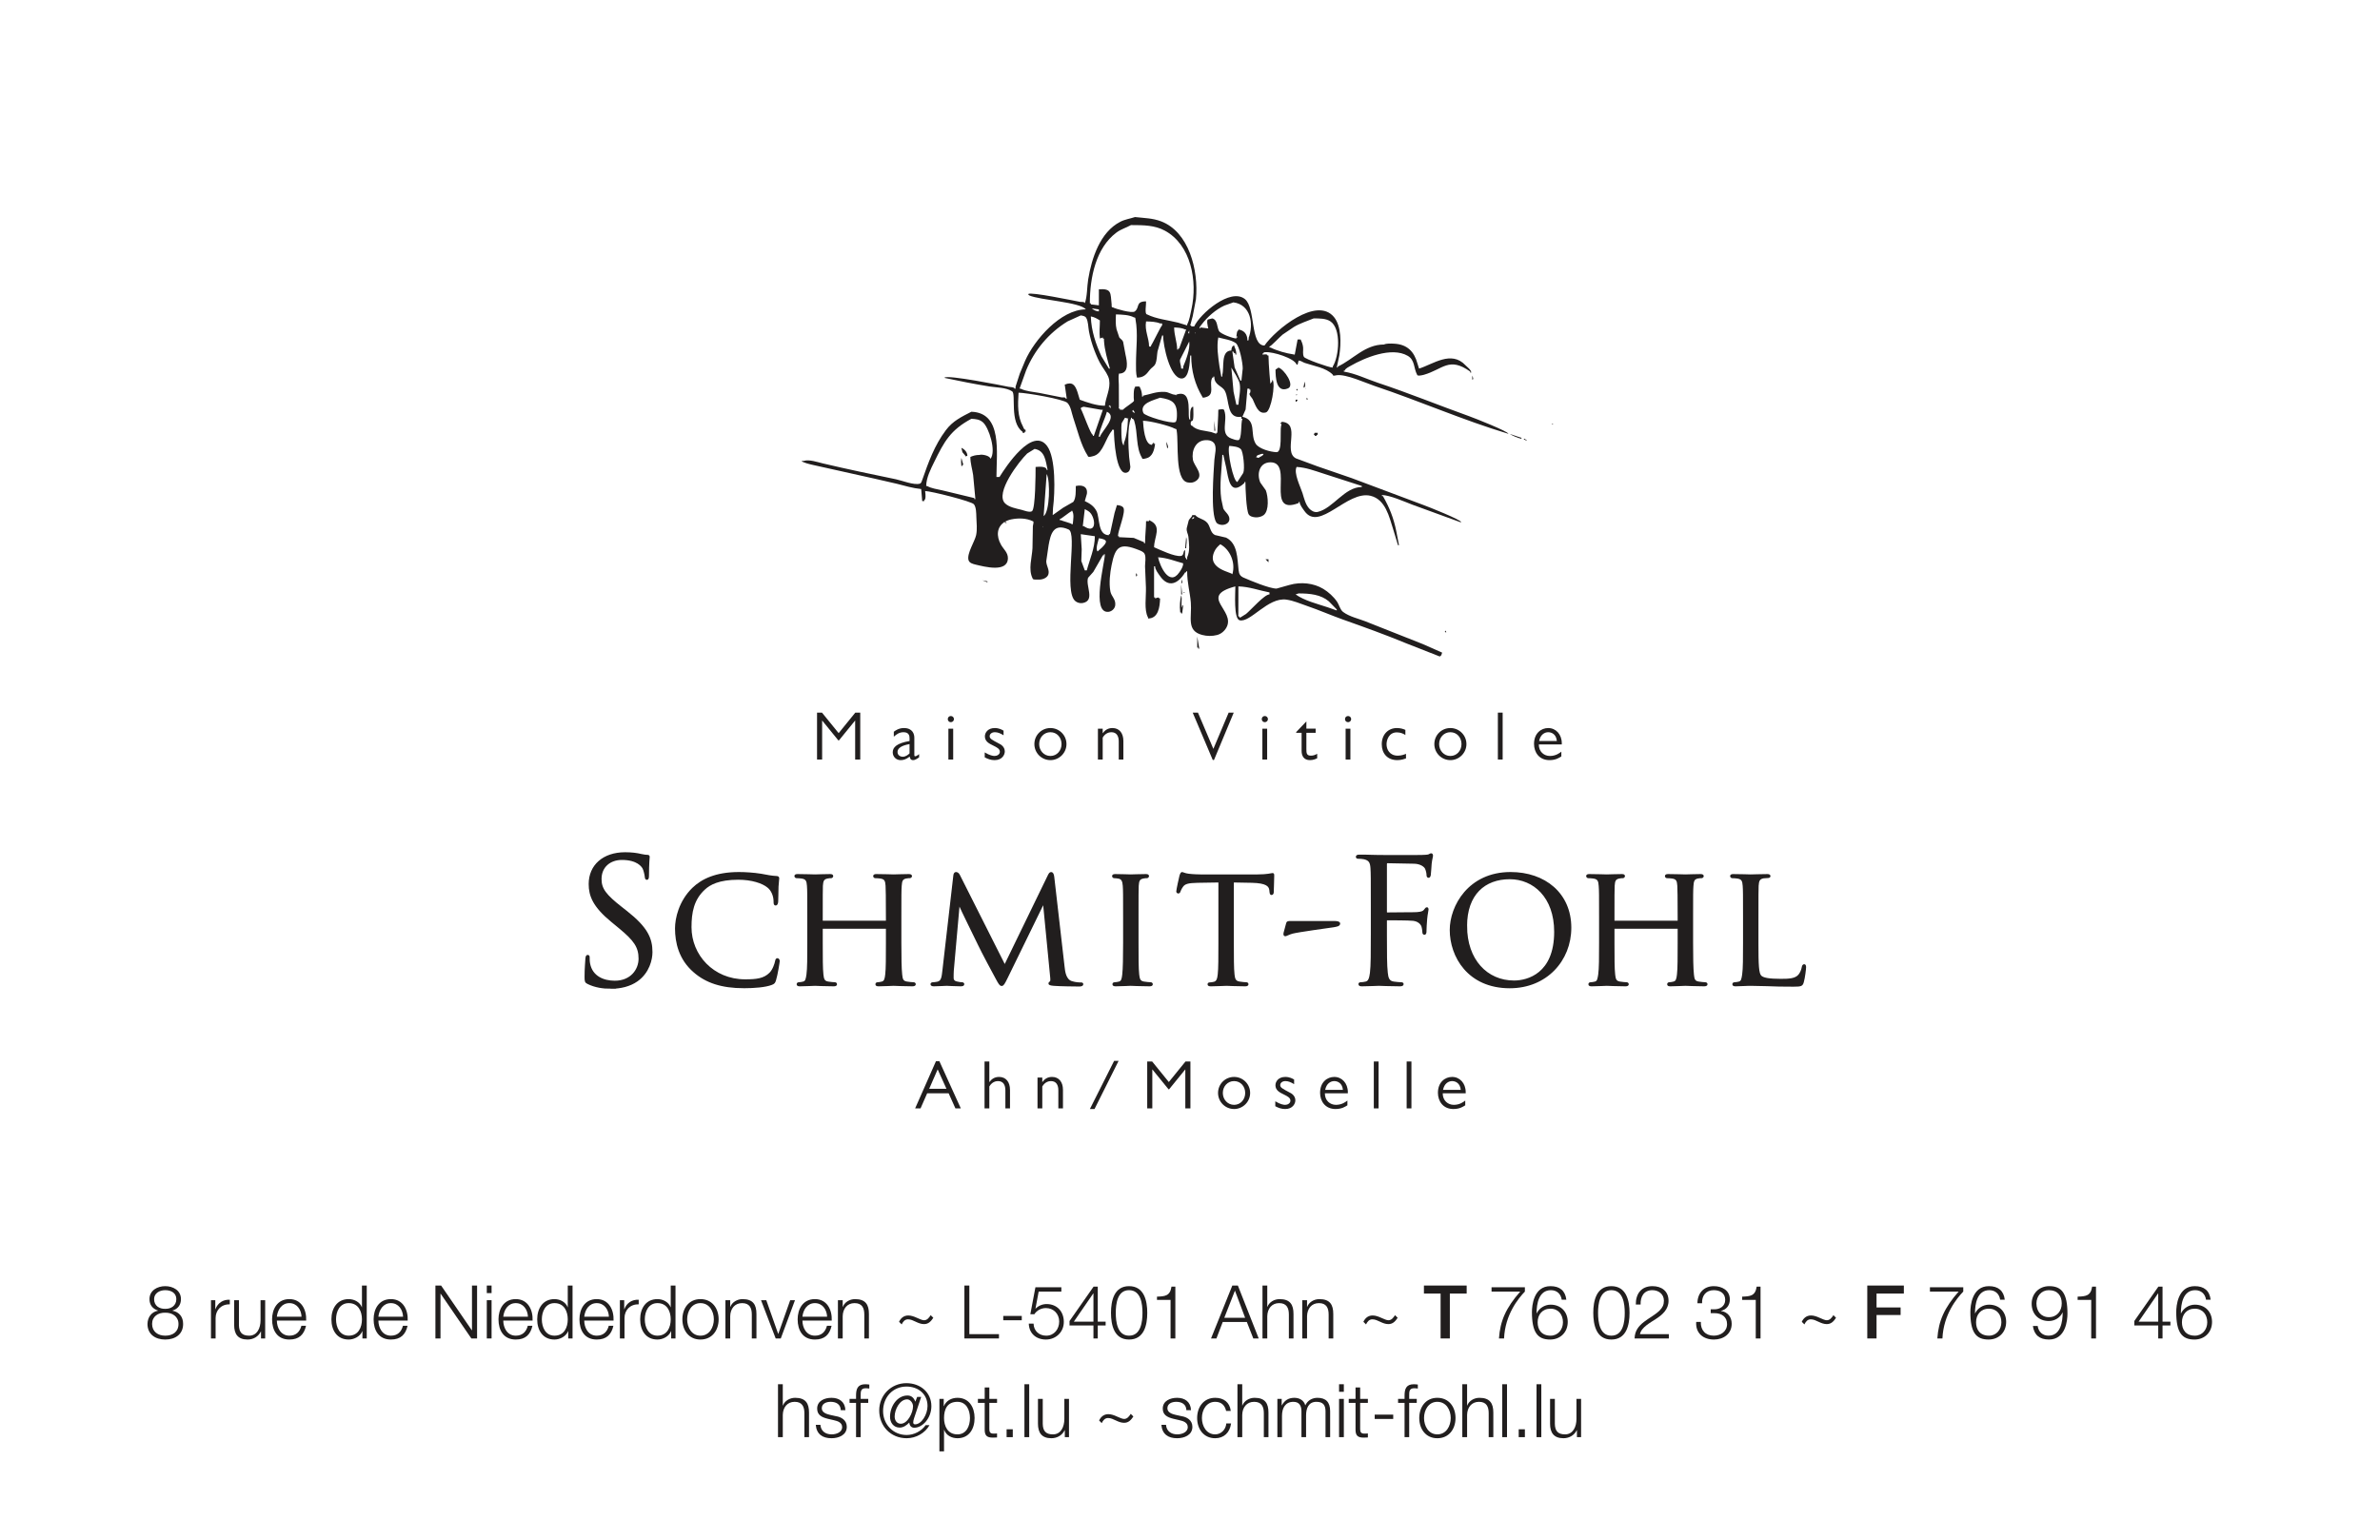 <?xml version="1.0" encoding="UTF-8" standalone="no"?><!DOCTYPE svg PUBLIC "-//W3C//DTD SVG 1.1//EN" "http://www.w3.org/Graphics/SVG/1.1/DTD/svg11.dtd"><svg width="100%" height="100%" viewBox="0 0 241 156" version="1.1" xmlns="http://www.w3.org/2000/svg" xmlns:xlink="http://www.w3.org/1999/xlink" xml:space="preserve" xmlns:serif="http://www.serif.com/" style="fill-rule:evenodd;clip-rule:evenodd;stroke-miterlimit:10;"><path d="M135.355,38.004c0.954,-0.133 2.93,0.785 3.852,1.093c4.555,1.52 8.922,3.457 13.535,4.84c0,-0.234 -3.414,-1.582 -3.949,-1.773c-3.094,-1.11 -6.133,-2.352 -9.27,-3.395c-1.136,-0.379 -2.246,-0.937 -3.449,-1.133l0,-0.101l0.102,0c0,-0.188 0.449,-0.402 0.613,-0.496c1.359,-0.781 4.117,-1.965 5.766,-0.996c0.73,0.425 0.586,1.246 0.937,1.898c0,0.188 0.543,0.059 0.684,0.02c1.941,-0.551 2.543,-1.867 4.703,-0.325l0,0.102l0.101,0c0,-0.277 -0.406,-0.551 -0.582,-0.742c-1.445,-1.539 -3.277,-0.11 -4.703,0.336c-0.05,-0.172 -0.109,-0.348 -0.164,-0.52c-0.332,-1.203 -1.031,-1.941 -2.379,-2.004c-0.332,-0.015 -0.738,-0.039 -1.015,0.086c-1.93,0 -3.121,1.516 -4.676,2.235l0,0.101c-0.031,-0.008 -0.063,-0.012 -0.098,-0.019c0.086,-0.403 0.172,-0.809 0.258,-1.211c0.188,-1.25 0.223,-2.957 -0.543,-3.891c-1.754,-2.125 -5.918,1.281 -7.035,2.887c-1.465,0 -0.879,-3.828 -1.992,-4.711c-1.461,-1.16 -4.528,1.488 -5.125,2.777l-0.301,0l0,-0.101l-0.102,0c0.086,-0.313 0.168,-0.625 0.254,-0.942c0.11,-0.566 0.219,-1.14 0.325,-1.707c0.285,-2.984 -0.727,-6.836 -3.54,-7.898c-0.851,-0.32 -1.656,-0.324 -2.632,-0.43c-0.496,0.164 -1.032,0.238 -1.485,0.477c-2.058,1.054 -2.902,3.695 -3.254,5.832c-0.129,0.781 -0.082,1.707 -0.343,2.429c0,-0.183 -0.344,-0.125 -0.496,-0.152c-0.606,-0.113 -4.993,-1.027 -5.223,-0.793c-0.012,0.07 0.051,0.125 0.113,0.152c1.102,0.477 5.145,0.668 5.711,1.407c-2.547,0 -5.23,3.105 -6.148,5.207c-0.18,0.437 -0.364,0.867 -0.543,1.304c-0.141,0.438 -0.282,0.875 -0.426,1.313l0,0.203l-0.102,0c0,-0.164 -0.464,-0.156 -0.617,-0.187c-0.64,-0.137 -6.172,-1.235 -6.476,-0.926c0.011,0.011 0.023,0.023 0.031,0.031c1.445,0.309 3.023,0.621 4.519,0.863c0.711,0.11 1.704,0.102 2.297,0.489c0.422,0.273 -0.285,3.144 1.059,4.101c0,0.168 0.058,0.102 0.203,0.102l0,-0.102l0.102,0l0,-0.203c-0.164,0 -0.2,-0.207 -0.266,-0.332c-0.559,-1.035 -0.527,-2.168 -0.445,-3.426c0.726,0 4.589,0.653 4.953,1.039c0.355,0.383 0.414,1.004 0.578,1.481c0.43,1.258 0.762,2.761 1.48,3.883c0,0.207 0.559,0.023 0.7,-0.028c0.871,-0.336 1.109,-1.789 1.742,-2.515c0,-0.153 0.058,-0.102 0.203,-0.102c0,0.828 0.195,4.781 1.351,4.32c0.231,-0.09 0.297,-0.347 0.313,-0.566c-0.043,-0.336 -0.082,-0.676 -0.125,-1.012c-0.07,-0.91 -0.195,-3.16 0.187,-3.859l0,-0.102c0.133,0 0.102,-0.035 0.102,0.102c0.164,0 0.187,0.094 0.234,0.226c0.375,1.18 0.141,2.696 0.786,3.739c0,0.179 0.261,0.074 0.39,0.047c0.684,-0.141 0.848,-0.856 0.93,-1.469l-0.102,0l0,-0.102l-0.101,0l0,0.102l-0.102,0l0,0.101c-0.773,0 -0.879,-1.847 -0.918,-2.441c0.715,0 2.676,0.5 3.254,0.812c0.152,0 0.137,0.086 0.16,0.211c0.207,1.227 -0.199,4.926 1.074,5.215c0.344,0.078 0.633,0.035 0.899,-0.156c0.844,-0.625 -0.219,-1.484 -0.332,-2.133c-0.16,-0.937 0.281,-1.922 1.25,-1.984c0.32,-0.02 0.617,0.023 0.84,0.246c0.394,0.394 0.113,1.234 0.082,1.754c-0.078,1.254 -0.403,5.429 0.199,6.336c0.113,0.168 0.391,0.246 0.594,0.246c0.347,0 0.722,-0.199 0.73,-0.582c0.008,-0.465 -0.449,-0.711 -0.621,-1.082c-0.066,-0.321 -0.133,-0.641 -0.203,-0.957c-0.211,-1.457 0.059,-3 0.105,-4.469l0.102,0c0.094,0.41 0.184,0.816 0.277,1.223c0.243,1.125 0.364,3.023 1.86,1.621l0,-0.102l0.101,0c0,0.637 0.086,2.848 0.328,3.274c0.129,0.222 0.442,0.289 0.692,0.308c0.289,0.02 0.613,-0.066 0.828,-0.226c0.574,-0.454 0.457,-1.895 0.215,-2.516c-0.184,-0.262 -0.371,-0.523 -0.555,-0.781c-0.391,-0.903 -0.074,-2.051 1.031,-2.051c2.403,0 -0.601,5.453 2.848,4.129c0,-0.137 -0.035,-0.106 0.102,-0.106c0,0.274 0.343,0.704 0.496,0.922c1.515,2.121 4.316,-2.133 6.695,-1.551c1.496,0.364 1.879,2.114 2.277,3.372c0.164,0.543 0.328,1.086 0.492,1.628l0.102,0c-0.094,-0.472 -0.184,-0.949 -0.277,-1.425c-0.274,-1.364 -0.699,-2.403 -1.352,-3.551l-0.097,0l0,-0.102c0.781,0 2.312,0.684 3.062,0.969c1.625,0.594 3.242,1.184 4.863,1.774l0.102,0c0,-0.227 -3.32,-1.555 -3.86,-1.747c-2.406,-0.902 -4.816,-1.808 -7.23,-2.71c-1.156,-0.395 -2.313,-0.797 -3.473,-1.196c-0.726,-0.269 -1.457,-0.535 -2.183,-0.808c-1.332,-0.704 0.582,-3.571 -1.446,-3.704l0,0.102c-0.14,0 -0.105,-0.035 -0.105,0.102c0.172,0 0.082,0.097 0.055,0.218c-0.118,0.547 0.152,2.676 -0.461,2.657c-0.61,-0.02 -1.789,-0.336 -2.11,-0.856c-0.609,-0.988 0.145,-2.387 -1.347,-2.73c0.113,-0.246 0.222,-0.493 0.328,-0.739c0.062,-0.699 0.121,-1.406 0.183,-2.109l0.204,0c0,0.137 -0.036,0.102 0.101,0.102c0,0.168 0.012,0.3 -0.101,0.406c0,0.191 0.238,0.39 0.324,0.555c0.254,0.496 0.523,1.593 1.355,1.343c0.52,-0.16 0.981,-2.879 0.656,-3.32c0,0.164 -0.117,0.289 -0.203,0.406c0,0.356 -0.203,-2.051 -0.203,-2.844l-0.101,0c0,-0.183 -0.348,-0.101 -0.508,-0.101l0,-0.106l0.101,0c0,-0.144 0.079,-0.125 0.211,-0.132c0.723,-0.063 2.918,0.601 3.145,1.254l0.101,0c0.036,-0.133 0.067,-0.27 0.102,-0.407c0.219,0 0.43,0.176 0.633,0.242c0.914,0.313 2.121,0.477 2.82,1.18c0,0.18 0.262,0.082 0.402,0.063m-4.058,9.289c0.976,0.058 1.801,0.383 2.66,0.656c1.316,0.426 2.629,0.852 3.945,1.273l0,0.102c-1.761,0 -2.902,2.164 -4.476,2.527c-0.324,0.071 -0.653,-0.125 -0.852,-0.343c-0.379,-0.414 -0.523,-1.047 -0.683,-1.567c-0.203,-0.637 -0.918,-2.031 -0.594,-2.648m-4.067,-1.016c0,-0.203 0.36,-0.226 0.508,-0.305l0.203,0c0,0.192 -0.371,0.289 -0.507,0.407c-0.102,-0.032 -0.204,-0.067 -0.305,-0.102l0.101,0Zm-6.199,-12.492l0,-0.113c0.047,0.023 0.059,0.05 0,0.113m-11.933,5.898c-0.231,-0.672 -0.5,-1.058 -1.282,-0.726c0.071,0.48 0.137,0.949 0.204,1.422l-0.102,0c0,-0.176 -0.266,-0.118 -0.402,-0.129c-0.75,-0.153 -1.5,-0.301 -2.25,-0.449c-0.645,-0.122 -1.356,-0.153 -1.922,-0.438l-0.102,0c0.223,-0.613 0.442,-1.234 0.664,-1.852c0.832,-2.031 2.285,-3.793 4.207,-4.964c0.446,-0.203 0.887,-0.403 1.328,-0.602c0.207,0.043 0.426,0.055 0.543,0.242c0.219,0.348 0.204,0.957 0.286,1.379c0.125,0.66 0.308,1.293 0.546,1.914c0.219,0.563 0.45,1.121 0.782,1.633c0.257,0.395 0.632,0.875 0.714,1.348c0.161,0.929 -0.351,1.769 -0.429,2.633c-0.856,0 -1.789,-0.336 -2.543,-0.61c-0.078,-0.269 -0.16,-0.535 -0.242,-0.801m2.277,-7.23c0,0.601 -0.078,1.23 0,1.828c0.102,-0.031 0.203,-0.066 0.301,-0.102l0,0.102c0.16,0 0.105,0.063 0.113,0.203c0.059,1 0.356,1.938 0.602,2.848l-0.102,0c-0.25,-0.414 -0.508,-0.836 -0.758,-1.25c-0.566,-1.235 -1.027,-2.563 -1.074,-4.035c0.391,0.074 0.594,0.211 0.918,0.406m-0.813,-1.219c0.235,0.035 0.473,0.067 0.711,0.102l0,0.203c-0.25,0 -0.554,-0.145 -0.711,-0.305m0.2,12.91l-0.098,0l0,-0.105c-0.226,0 -1,-2.281 -1.223,-2.641c0,-0.168 0.18,-0.16 0.305,-0.203c0.578,0.102 1.156,0.203 1.731,0.305l0.199,0c-0.301,0.883 -0.606,1.761 -0.914,2.644m0.613,0.098c-0.129,0 -0.121,-0.004 -0.098,-0.117c0.149,-0.864 0.578,-1.598 0.809,-2.422c1.109,0.488 -0.481,1.883 -0.711,2.539m1.016,-2.945c0,-0.137 0.031,-0.102 -0.102,-0.102l0,-0.101c0.133,0 0.102,0.031 0.102,-0.102c0.035,0.102 0.066,0.203 0.101,0.305l-0.101,0Zm0.304,-10.164c-0.183,0 -0.113,-0.161 -0.129,-0.305c-0.128,-1.168 0.032,-1.613 -1.293,-1.527l0,1.625c-0.269,-0.028 -0.543,-0.063 -0.816,-0.098l0,-0.106l-0.098,0c0,-2.632 0.614,-5.609 2.688,-7.164c0.473,-0.355 0.98,-0.484 1.476,-0.761c1.301,0 2.415,0.015 3.426,0.562c2.641,1.422 3.34,5.078 2.696,7.977c-0.122,0.519 -0.184,1.062 -0.43,1.523l0,0.102c-0.305,-0.094 -0.617,-0.188 -0.922,-0.282c-1.02,-0.257 -2.215,-0.371 -3.141,-0.835c-0.277,0 -0.07,-1.071 -0.101,-1.321c-1.098,0 -0.61,0.641 -1.153,1.028c-0.293,0.203 -1.953,-0.274 -2.203,-0.418m6.797,5.296c0.313,-0.613 0.621,-1.23 0.93,-1.843c0.109,0.785 -0.332,1.867 -0.61,2.543l0,0.203l-0.203,0c0,-0.297 -0.16,-0.594 -0.117,-0.903m-0.09,-1.128l-0.101,0l0,0.101l-0.102,0c0,-0.75 -0.304,-1.434 -0.304,-2.238c0.433,0.027 0.761,0.035 1.117,0.203l0.101,0c-0.234,0.644 -0.472,1.289 -0.711,1.934m1.02,-1.833l0,0.305c-0.192,0 -0.047,-0.191 0,-0.305m-2.746,-0.71l0,0.203c-0.098,0 -0.926,1.773 -1.121,2.035l0,0.098l-0.2,0c0,-0.864 -0.464,-1.602 -0.304,-2.54c0.48,0.012 1.011,0.032 1.422,0.204l0.203,0Zm-3.461,9.753c-0.039,0.762 -0.125,1.676 -0.403,2.344l0,0.203l-0.101,0l0,-0.101c-0.168,0 -0.207,-1.824 -0.121,-2.113c0.109,-0.176 0.215,-0.352 0.324,-0.532c0.137,0.035 0.27,0.067 0.406,0.102c-0.14,0 -0.101,-0.043 -0.105,0.097m0.41,-0.91c0.137,0 0.102,0.032 0.102,-0.101c0.07,0.101 0.136,0.203 0.203,0.304c-0.164,0 -0.219,-0.089 -0.305,-0.203m4.551,0.504c-0.008,0.176 -0.004,0.563 -0.168,0.649c-0.395,0.195 -3.078,-0.602 -3.227,-0.922c-0.465,-1.004 1.121,-1.317 1.692,-1.551c1.195,0.195 1.742,0.461 1.703,1.824m4.801,-0.504c0,-0.238 -0.446,-0.136 -0.61,-0.101c0,0.773 -0.078,1.566 -0.101,2.336c-0.137,0 -0.102,-0.035 -0.102,0.101c-0.172,-0.054 -0.344,-0.117 -0.516,-0.176c-0.613,-0.152 -1.492,-0.148 -1.925,-0.636c-0.219,0 -0.164,-0.364 -0.098,-0.508c0,0.101 0.027,0.07 0.098,0c0.187,0 0.105,-1.18 0.105,-1.422c-0.39,0 -0.305,1.008 -0.305,1.32c-0.449,0 0.461,-3.214 -1.425,-2.539c0,0.102 -0.032,0.071 -0.102,0c-0.351,0 -0.641,-0.258 -1.019,-0.281c-0.875,-0.059 -1.481,0.231 -2.235,0.383l0,0.098l-0.097,0c0,-0.348 -0.067,-0.637 -0.204,-0.915c0,-0.179 -0.351,-0.101 -0.511,-0.101l0,0.101c-0.149,0 -0.153,1.114 -0.102,1.325c0,0.136 -0.93,0.683 -1.117,0.914l-0.305,0l0,-0.102c-0.172,0 -0.105,-0.062 -0.105,-0.203c-0.012,-0.762 -0.008,-1.488 -0.008,-2.238c0,-0.375 -0.07,-0.77 0.012,-1.117c1.09,0 0.808,-1.266 0.66,-1.942c-0.078,-0.43 -0.16,-0.855 -0.238,-1.281c-0.075,-0.199 -0.274,-0.289 -0.387,-0.441c-0.094,-0.274 -0.184,-0.551 -0.278,-0.829c-0.113,-0.468 -0.082,-0.996 -0.062,-1.503c0.621,0.019 1.328,0.035 1.828,0.304c0.156,0 0.129,0.063 0.156,0.211c0.266,1.442 0.047,2.934 0.047,4.465c0,0.484 -0.015,0.992 0.102,1.422c0.652,0 0.937,-0.305 1.281,-0.766c0.168,-0.234 0.434,-0.336 0.566,-0.601c0.18,-0.375 0.157,-0.825 0.227,-1.27c0.156,-0.543 0.313,-1.09 0.469,-1.633l0.101,0c0,1.032 0.688,4.282 1.844,4.36c0.824,0.05 0.856,-1.68 0.902,-2.325l0.102,0c0,1.571 0.391,2.957 1.117,4.165c0,0.187 0.34,0.058 0.473,0.011c0.726,-0.261 0.308,-1.113 0.453,-1.707c0.031,-0.078 0.062,-0.156 0.09,-0.234l0.101,0l0,-0.102l0.102,0c0,0.895 0.777,0.895 1.07,1.45c0.485,0.906 0.141,2.863 1.676,2.617l0,0.203l0.098,0c-0.184,0.449 -0.024,2.121 -0.422,2.168c-0.227,0.019 -0.5,-0.098 -0.688,-0.164c-1.207,-0.438 -0.347,-1.793 -0.718,-2.817m0.711,-4.371c0.222,0.375 0.777,1.215 0.847,1.637c0.121,0.68 -0.094,1.449 -0.133,2.125l-0.207,0c-0.093,-0.441 -0.187,-0.883 -0.285,-1.324c-0.074,-0.813 -0.148,-1.625 -0.222,-2.438m1.207,10.668c-0.196,0.309 -0.395,0.613 -0.598,0.918c-0.402,0 -1.067,-3.133 -0.813,-3.656c0.375,0.043 0.918,0.066 1.172,0.34c0.239,0.269 0.414,1.972 0.239,2.398m-0.188,-9.347l-0.102,0c-0.195,-0.442 -0.39,-0.887 -0.585,-1.333c-0.075,-0.535 -0.153,-1.074 -0.231,-1.613l0.106,0c0,0.141 0.093,0.149 0.199,0.199l0,0.106l0.101,0c0,-0.301 -0.082,-0.578 -0.203,-0.816l0,-0.098c-0.238,0 -0.301,0.316 -0.304,0.508c-1.086,0 -0.708,1.742 -0.915,2.437l0,0.203l-0.101,0c-0.059,-0.34 -0.125,-0.679 -0.184,-1.019c-0.136,-0.946 -0.3,-2.047 -0.121,-2.946c0.547,0.153 1.317,0.239 1.778,0.579c0.363,0.269 0.71,2.039 0.695,2.57c-0.047,0.41 -0.09,0.816 -0.133,1.223m0.711,-4.27c0.102,0 0.07,0.031 0,0.102l0,0.101l-0.102,0c0,-0.629 -0.324,-1.019 -0.914,-1.117l0,0.101c-0.168,0 -0.172,0.461 -0.207,0.61l0.102,0c0,0.137 0.035,0.101 -0.102,0.101l0,0.102c-0.332,0 -1.597,-0.461 -1.754,-0.75c-0.234,-0.422 -0.129,-1.137 -0.683,-1.281c-0.133,0.035 -0.27,0.066 -0.406,0.101c-0.215,0 -0.047,0.746 0,0.914c-0.27,-0.031 -0.543,-0.066 -0.813,-0.101l0,0.101c-0.215,0 0.066,-0.3 0.129,-0.382c0.586,-0.786 1.461,-1.543 2.316,-1.934c0.305,-0.109 0.606,-0.219 0.911,-0.324c1.757,0.222 2.093,2.199 1.523,3.656m5.617,1.863c-0.144,-0.281 -0.055,-0.609 -0.078,-0.945c-0.031,-0.324 -0.129,-0.551 -0.254,-0.816l-0.305,0c-0.101,0.546 -0.203,1.085 -0.308,1.628c0,-0.148 0.015,-0.101 -0.098,-0.113c-0.762,-0.113 -1.672,-0.367 -2.34,-0.699l-0.101,0l0,-0.105c0.14,0 1.097,-1.032 1.332,-1.208c0.379,-0.253 0.758,-0.511 1.14,-0.769c0.633,-0.383 1.313,-0.582 2,-0.867c0.59,0 1.223,-0.004 1.676,0.285c1.149,0.734 0.899,3.59 0.254,4.594l0,0.101c-0.359,0 -2.801,-0.859 -2.918,-1.086" style="fill:#211e1e;fill-rule:nonzero;"/><path d="M129.16,37.433c0,0.793 0.07,2.403 1.262,1.903c0.726,-0.313 -0.387,-1.926 -0.957,-2.106c-0.102,0.071 -0.203,0.137 -0.305,0.203" style="fill:#211e1e;fill-rule:nonzero;"/><path d="M149.082,38.043l0,0.406c0.184,0 0.047,-0.281 0,-0.406" style="fill:#211e1e;fill-rule:nonzero;"/><path d="M132.008,39.16l0,0.101c0.226,0 0.14,-0.457 0.101,-0.609c-0.031,0.172 -0.066,0.34 -0.101,0.508" style="fill:#211e1e;fill-rule:nonzero;"/><path d="M132.211,39.363l0,-0.102c0.012,0.102 -0.102,0.102 0,0.102" style="fill:#211e1e;fill-rule:nonzero;"/><path d="M131.297,39.363l0,0.102c-0.145,0 0.055,0.082 0.101,0.101c0,-0.117 -0.035,-0.137 -0.101,-0.203" style="fill:#211e1e;fill-rule:nonzero;"/><path d="M131.195,39.976c0.094,0.114 0.098,0.024 0.203,0l-0.203,0Z" style="fill:#211e1e;fill-rule:nonzero;"/><path d="M132.414,40.484c0,-0.129 -0.023,-0.133 -0.102,-0.207l0,0.106c-0.144,0 0.059,0.078 0.102,0.101" style="fill:#211e1e;fill-rule:nonzero;"/><path d="M131.195,40.687c0.145,0 0.145,-0.086 0.203,-0.203l-0.203,0l0,0.203Z" style="fill:#211e1e;fill-rule:nonzero;"/><path d="M138.305,62.945c-0.746,-0.289 -1.668,-0.488 -2.301,-0.965c-0.305,-0.23 -0.402,-0.722 -0.606,-1.027c-0.355,-0.52 -0.878,-0.992 -1.398,-1.309c-0.984,-0.593 -2.266,-0.73 -3.434,-0.398c-0.433,0.125 -0.867,0.246 -1.304,0.367c-0.719,0 -2.637,-0.805 -3.324,-1.105c-0.344,-0.149 -0.477,-0.36 -0.516,-0.75c-0.141,-1.215 -0.086,-2.715 -1.266,-3.305c-0.379,-0.09 -0.758,-0.18 -1.133,-0.266c-0.476,-0.238 -0.461,-0.867 -0.765,-1.222c-0.356,-0.422 -0.887,-0.407 -1.227,-0.793l-0.308,0c0,0.175 -0.274,0.351 -0.352,0.531c-0.066,0.265 -0.137,0.531 -0.203,0.797c-0.039,0.351 0.144,0.59 0.168,0.844c0.07,0.73 0.18,1.449 -0.121,2.097l0,0.203l-0.102,0l0,-0.101c-0.183,0 -0.101,-0.629 -0.101,-0.813c-0.242,0 -0.082,0.528 -0.426,0.578c-0.652,0.094 -2.125,-0.629 -2.723,-0.882c0,-1.09 0.879,-2.157 -0.511,-2.747l0,0.102l-0.301,0c0,0.75 -0.102,1.441 -0.102,2.238l-0.105,0l0,-0.105c-0.344,-0.141 -0.692,-0.289 -1.039,-0.434c-0.5,-0.023 -1,-0.047 -1.5,-0.074l0,-0.098l-0.102,0c0,-0.578 0.84,-2.5 0.539,-2.902c-0.148,-0.195 -0.406,-0.223 -0.64,-0.25c-0.079,0.266 -0.161,0.535 -0.243,0.801c-0.156,0.715 -0.312,1.429 -0.468,2.144c-0.137,0 -0.102,-0.031 -0.102,0.102c-1.148,0 -0.91,-1.735 -1.25,-2.426c-0.269,-0.531 -0.687,-0.785 -1.191,-1.027c0.07,-0.242 0.14,-0.489 0.211,-0.731c0.105,-0.75 -0.485,-0.945 -1.125,-0.793c0,0.489 0.031,1.231 -0.25,1.606c-0.344,0.199 -0.688,0.398 -1.032,0.594c-0.351,0.25 -0.703,0.496 -1.054,0.746c0.011,-0.235 0.019,-0.473 0.031,-0.707c0.211,-1.637 0.289,-5.079 -0.59,-6.282c-1.484,-2.035 -4.203,2.114 -4.828,3.125l-0.309,0c0,-2.453 0.625,-6.504 -2.539,-6.605c-0.968,0.5 -1.875,0.914 -2.59,1.875c-1.144,1.519 -1.765,3.258 -2.386,5.035c-0.051,0.137 -0.09,0.324 -0.25,0.375c-0.606,0.168 -1.817,-0.324 -2.407,-0.445c-2.496,-0.516 -4.929,-1.024 -7.429,-1.614c-0.508,-0.121 -1.383,-0.425 -1.914,-0.246l-0.203,0c0,0.145 0.929,0.36 1.121,0.403c2.097,0.468 4.187,0.933 6.281,1.398c0.754,0.176 1.504,0.348 2.258,0.52c0.801,0.203 1.574,0.441 2.437,0.527c0.035,0.406 0.067,0.813 0.102,1.219l0.203,0l0,-0.102c0.176,0 0.144,-0.637 0.102,-0.816l0,-0.098c0.566,0 4.691,1.035 4.933,1.34c0.234,0.297 0.231,0.891 0.246,1.301c0.02,0.633 0.102,1.211 -0.023,1.824c-0.145,0.66 -0.946,1.848 -0.774,2.516c0.082,0.312 0.434,0.398 0.719,0.468c0.895,0.211 3.25,0.844 3.273,-0.644c0.008,-0.578 -0.441,-0.91 -0.691,-1.356c-0.527,-0.922 -0.402,-1.808 0.301,-2.281c-0.02,-0.008 -0.039,-0.012 -0.055,-0.019c0.031,0 0.059,-0.004 0.094,-0.008c0.195,-0.125 0.437,-0.223 0.723,-0.278c0.691,-0.14 1.519,-0.121 2.128,0.184c0.18,0 0.04,0.352 0.028,0.508c-0.016,0.746 -0.028,1.492 -0.039,2.234c-0.047,0.957 -0.449,2.133 0.011,3.051c0,0.176 0.426,0.109 0.606,0.125c0.355,0.027 0.852,-0.152 0.98,-0.492c0.168,-0.457 -0.195,-0.883 -0.203,-1.363c0.078,-0.54 0.16,-1.083 0.239,-1.626c0.211,-1.195 0.519,-2.257 2.023,-1.593c0.906,0.402 -0.5,6.219 0.668,7.242c0.191,0.168 0.48,0.258 0.762,0.207c1.297,-0.242 0.261,-1.754 0.543,-2.555c0.179,-0.199 0.351,-0.398 0.531,-0.597c0.324,-0.559 0.644,-1.121 0.969,-1.684l0.101,0l0,-0.102l0.102,0c0,0.809 -1.442,6.075 0.394,5.825c0.321,-0.047 0.614,-0.325 0.653,-0.653c0.078,-0.636 -0.399,-0.894 -0.492,-1.422c-0.157,-0.843 -0.032,-1.875 0.124,-2.644c0.379,-1.906 0.829,-2.309 2.79,-1.524c0.199,0.079 0.464,0.184 0.558,0.391c0.156,0.344 0.039,0.848 0.039,1.246c0.031,0.711 0.059,1.422 0.09,2.137c0.031,0.937 -0.207,2.301 0.215,3.047l0,0.101c1.051,0 1.191,-1.179 1.219,-2.031l-0.102,0c0,-0.187 -0.269,-0.035 -0.406,0l0,-0.101c-0.137,0 -0.102,0.031 -0.102,-0.102l0,-3.051l0.102,0c0,0.324 0.297,0.692 0.469,0.942c0.878,1.3 1.871,0.832 2.578,-0.332l0.101,0l0,-0.102l0.102,0c0,1.203 0.277,2.07 0.371,3.156c0.121,1.496 -0.477,2.856 1.141,3.285c0.496,0.133 1.019,0.137 1.523,0.008c0.395,-0.105 0.738,-0.39 0.941,-0.754c0.973,-1.765 -2.902,-3.156 0.903,-4.168c0,0.68 -0.184,3.278 0.433,3.43c1.094,0.27 2.864,-2.363 4.746,-2.09c0.704,0.102 1.399,0.403 2.063,0.633c1.23,0.422 2.445,0.953 3.66,1.387c2.156,0.765 4.246,1.515 6.352,2.386c1.164,0.458 2.324,0.911 3.484,1.368c0,-0.137 -0.035,-0.102 0.102,-0.102c0.035,-0.101 0.066,-0.203 0.101,-0.305c-0.652,-0.289 -1.305,-0.578 -1.961,-0.867c-1.922,-0.758 -3.847,-1.523 -5.769,-2.285m-38.012,-16.465c0,-0.316 -0.836,-0.5 -1.117,-0.406c-0.352,0 -0.637,0.082 -0.914,0.203c0,0.668 0.195,1.227 0.281,1.832c0.078,0.813 0.152,1.625 0.227,2.438l-0.102,0c0,-0.133 0.027,-0.098 -0.098,-0.125c-1.054,-0.254 -2.109,-0.508 -3.164,-0.762c-0.504,-0.121 -1.086,-0.188 -1.515,-0.434l-0.102,0c0,-0.824 0.473,-1.754 0.813,-2.441c1.011,-2.067 1.644,-3.234 3.761,-4.371c0.485,0.027 0.828,0.062 1.172,0.359c0.602,0.512 1.379,2.942 0.758,3.707m4.574,0.813c0,0.703 -0.015,4.203 -0.359,4.476c-0.223,0.172 -0.848,-0.078 -1.059,-0.133c-0.547,-0.136 -1.261,-0.257 -1.668,-0.652c-1.074,-1.039 1.434,-4.285 2.235,-5.055c0.25,-0.156 0.5,-0.312 0.75,-0.464c1.07,0.175 1.117,1.238 1.32,2.132l-0.098,0c0,-0.406 -0.824,-0.328 -1.121,-0.304m0.746,6.125c-0.008,-0.024 -0.011,-0.051 -0.019,-0.078c-0.008,-0.004 -0.008,-0.008 -0.016,-0.012c-0.008,-0.039 0.004,-0.039 0.004,-0.039c0.004,0.019 0.008,0.035 0.012,0.051c0.039,0.027 0.054,0.043 0.019,0.078m0.067,-1.145c0.105,-1.422 0.203,-2.844 0.308,-4.269c0.379,0.675 0.321,3.836 -0.308,4.269m2.949,0.813l-0.102,0c0,-0.082 -0.949,-0.317 -1.117,-0.407l-0.101,0l0,-0.101c0.14,0 0.953,-0.707 1.218,-0.813l0,-0.101c0.278,0.379 0.145,0.961 0.102,1.422m1.219,-1.524c0.238,0.141 0.461,0.219 0.632,0.469c0.5,0.73 0.481,2.07 -0.734,1.258l-0.101,0c0.07,-0.574 0.136,-1.153 0.203,-1.727m0.203,6.203l-0.203,0c-0.118,-0.312 -0.235,-0.629 -0.352,-0.945c0.012,-0.394 0.027,-0.797 0.039,-1.195c-0.027,-0.504 -0.062,-1.012 -0.094,-1.524c0.477,0.071 0.95,0.137 1.426,0.207c0,1.227 -0.527,2.36 -0.816,3.457m1.547,-2.32c-0.149,0.137 -0.301,0.27 -0.453,0.402c-0.243,-0.242 0.07,-1.054 0.128,-1.336c0.852,0.133 0.926,0.329 0.325,0.934m7.816,2.531c-1.019,1.469 -1.976,-0.687 -2.144,-1.535c0.937,0.059 1.699,0.383 2.539,0.61c0,0.359 -0.211,0.656 -0.395,0.925m1.309,-5.398c0,-0.137 0.019,-0.121 0.105,-0.203l0.098,0c0,0.148 -0.082,0.148 -0.203,0.203m4.066,5.59c0,-0.219 -2.668,-0.516 -1.809,-2.332c0.141,-0.301 0.332,-0.492 0.59,-0.715c0.965,0.515 1.578,1.844 1.219,3.047m3.762,2.031c-0.516,0 -1.899,1.598 -2.379,1.984c-0.188,0.121 -0.375,0.239 -0.57,0.356l-0.102,0l0,-0.102c-0.168,0 -0.102,-0.062 -0.102,-0.203c0.004,-0.945 0.004,-1.894 0.004,-2.844c1.121,0.032 2.102,0.411 3.149,0.61l0,0.199Zm6.812,1.629c-0.304,-0.106 -0.609,-0.211 -0.914,-0.32c-1.039,-0.348 -2.363,-0.668 -3.254,-1.309c0.102,-0.027 0.203,-0.063 0.305,-0.098c1.148,0 2.254,0.114 3.059,0.801c0.269,0.277 0.535,0.547 0.804,0.824l0,0.102Z" style="fill:#211e1e;fill-rule:nonzero;"/><path d="M122.961,43.633l0.101,0c-0.031,-0.336 -0.066,-0.676 -0.101,-1.016l0,1.016Z" style="fill:#211e1e;fill-rule:nonzero;"/><path d="M157.113,42.922c0.098,0.113 0.098,0.027 0.203,0l-0.203,0Z" style="fill:#211e1e;fill-rule:nonzero;"/><path d="M133.328,44.14l0,-0.097l0.102,0l0,-0.207l-0.305,0c-0.031,0.074 -0.066,0.136 -0.102,0.207c0.133,0 0.102,-0.039 0.102,0.097l0.203,0Z" style="fill:#211e1e;fill-rule:nonzero;"/><path d="M154.062,44.445l0,-0.098c-0.406,-0.136 -0.812,-0.273 -1.218,-0.41c0.383,0.227 0.781,0.395 1.218,0.508" style="fill:#211e1e;fill-rule:nonzero;"/><path d="M154.469,44.547c0,-0.168 -0.063,-0.098 -0.199,-0.098c0.097,0.066 0.199,0.133 0.304,0.203c0,-0.141 0.031,-0.105 -0.105,-0.105" style="fill:#211e1e;fill-rule:nonzero;"/><path d="M118.082,44.75c0.035,0.203 0.066,0.41 0.102,0.613l0.101,0c0,-0.242 -0.094,-0.426 -0.203,-0.613" style="fill:#211e1e;fill-rule:nonzero;"/><path d="M97.348,45.359c0.035,0.152 0.07,0.301 0.109,0.445c0.102,0.122 0.199,0.243 0.305,0.364c0.031,0.039 0.062,0.074 0.093,0.109l0,-0.101l0.102,0c0,-0.383 -0.301,-0.688 -0.609,-0.817" style="fill:#211e1e;fill-rule:nonzero;"/><path d="M97.348,47.191l0.101,0l0,-0.101l0.102,0c-0.067,-0.235 -0.137,-0.473 -0.203,-0.711c-0.039,0.25 -0.028,0.554 0,0.812" style="fill:#211e1e;fill-rule:nonzero;"/><path d="M101.922,52.984c0,-0.133 -0.102,-0.121 -0.211,-0.109c-0.016,0.008 -0.027,0.019 -0.039,0.027c0.082,0.027 0.164,0.055 0.25,0.082" style="fill:#211e1e;fill-rule:nonzero;"/><path d="M120.113,54.406c-0.031,0.375 -0.066,0.75 -0.101,1.121l0.101,0c0,-0.387 0.125,-0.746 0,-1.121" style="fill:#211e1e;fill-rule:nonzero;"/><path d="M128.145,56.644c0.101,0.102 0.203,0.203 0.304,0.305l0,-0.305l-0.304,0Z" style="fill:#211e1e;fill-rule:nonzero;"/><path d="M115.031,58.066l0,0.305c0.172,0 0.133,-0.258 0,-0.305" style="fill:#211e1e;fill-rule:nonzero;"/><path d="M119.707,58.676c-0.031,0.136 -0.066,0.273 -0.102,0.406c0.18,0 0.118,-0.27 0.102,-0.406" style="fill:#211e1e;fill-rule:nonzero;"/><path d="M99.988,58.98l0,-0.097c-0.168,-0.036 -0.34,-0.071 -0.508,-0.106c0.172,0.07 0.34,0.137 0.508,0.203" style="fill:#211e1e;fill-rule:nonzero;"/><path d="M119.605,60.203l0.102,0c-0.031,-0.336 -0.066,-0.68 -0.102,-1.02l0,1.02Z" style="fill:#211e1e;fill-rule:nonzero;"/><path d="M120.012,60l-0.203,0c0.097,0.113 0.097,0.023 0.203,0" style="fill:#211e1e;fill-rule:nonzero;"/><path d="M119.707,61.523c-0.172,0 0.043,-0.976 -0.102,-1.219c-0.113,0.45 -0.167,1.141 -0.101,1.625l0,0.102l0.101,0l0,0.102l0.102,0c0.035,-0.27 0.066,-0.543 0.105,-0.813c-0.171,0 -0.105,0.063 -0.105,0.203" style="fill:#211e1e;fill-rule:nonzero;"/><path d="M146.34,63.863l0,0.102c-0.145,0 0.058,0.078 0.101,0.097c0,-0.125 -0.023,-0.129 -0.101,-0.199" style="fill:#211e1e;fill-rule:nonzero;"/><path d="M121.234,65.59l0.102,0l0,0.101l0.102,0c-0.067,-0.406 -0.137,-0.812 -0.204,-1.219l0,1.118Z" style="fill:#211e1e;fill-rule:nonzero;"/><g><path d="M87.109,72.176l-0.5,0l-1.687,2.078l-1.688,-2.078l-0.5,0l0,4.75l0.516,0l0,-3.953l1.641,2.015l0.062,0l1.641,-2.015l0,3.953l0.515,0l0,-4.75Z" style="fill:#211e1e;fill-rule:nonzero;"/><path d="M93.07,76.379c-0.187,0.156 -0.328,0.219 -0.39,0.219c-0.078,0 -0.094,-0.032 -0.094,-0.172l0,-1.703c0,-0.36 -0.156,-0.985 -1.063,-0.985c-0.5,0 -0.859,0.25 -1.015,0.375l0,0.5c0.281,-0.25 0.562,-0.453 0.984,-0.453c0.578,0 0.61,0.406 0.61,0.61l0,0.281c-1.297,0.219 -1.704,0.64 -1.704,1.14c0,0.469 0.36,0.797 0.797,0.797c0.282,0 0.532,-0.062 0.922,-0.359c0.031,0.156 0.078,0.359 0.344,0.359c0.078,0 0.219,0 0.609,-0.281l0,-0.328Zm-0.968,-0.078c-0.11,0.109 -0.36,0.344 -0.704,0.344c-0.171,0 -0.515,-0.11 -0.515,-0.485c0,-0.39 0.422,-0.656 1.219,-0.797l0,0.938Z" style="fill:#211e1e;fill-rule:nonzero;"/><path d="M96.52,73.801l-0.485,0l0,3.125l0.485,0l0,-3.125Zm-0.235,-1.281c-0.187,0 -0.312,0.14 -0.312,0.312c0,0.172 0.125,0.313 0.312,0.313c0.172,0 0.313,-0.141 0.313,-0.313c0,-0.172 -0.141,-0.312 -0.313,-0.312Z" style="fill:#211e1e;fill-rule:nonzero;"/><path d="M101.621,74.004c-0.156,-0.094 -0.453,-0.266 -0.891,-0.266c-0.687,0 -1,0.453 -1,0.844c0,0.516 0.438,0.734 0.829,0.922c0.406,0.203 0.687,0.344 0.687,0.641c0,0.265 -0.281,0.421 -0.531,0.421c-0.156,0 -0.485,-0.046 -1,-0.359l0,0.5c0.328,0.172 0.625,0.281 1,0.281c0.781,0 1.031,-0.562 1.031,-0.875c0,-0.484 -0.406,-0.718 -0.578,-0.797c-0.734,-0.39 -0.953,-0.5 -0.953,-0.75c0,-0.218 0.203,-0.406 0.531,-0.406c0.297,0 0.578,0.125 0.875,0.313l0,-0.469Z" style="fill:#211e1e;fill-rule:nonzero;"/><path d="M106.367,73.738c-0.906,0 -1.625,0.719 -1.625,1.625c0,0.891 0.719,1.625 1.625,1.625c0.891,0 1.625,-0.734 1.625,-1.625c0,-0.906 -0.734,-1.625 -1.625,-1.625Zm0,0.422c0.656,0 1.125,0.531 1.125,1.203c0,0.657 -0.469,1.203 -1.125,1.203c-0.656,0 -1.14,-0.546 -1.14,-1.203c0,-0.672 0.484,-1.203 1.14,-1.203Z" style="fill:#211e1e;fill-rule:nonzero;"/><path d="M111.176,73.801l0,3.125l0.484,0l0,-2.219c0.281,-0.484 0.688,-0.547 0.875,-0.547c0.547,0 0.75,0.406 0.75,0.938l0,1.828l0.469,0l0,-1.875c0,-0.797 -0.406,-1.313 -1.109,-1.313c-0.454,0 -0.766,0.219 -0.985,0.532l0,-0.469l-0.484,0Z" style="fill:#211e1e;fill-rule:nonzero;"/><path d="M124.93,72.176l-0.516,0l-1.547,3.672l-1.562,-3.672l-0.532,0l2.032,4.797l0.125,0l2,-4.797Z" style="fill:#211e1e;fill-rule:nonzero;"/><path d="M128.312,73.801l-0.484,0l0,3.125l0.484,0l0,-3.125Zm-0.234,-1.281c-0.187,0 -0.312,0.14 -0.312,0.312c0,0.172 0.125,0.313 0.312,0.313c0.172,0 0.313,-0.141 0.313,-0.313c0,-0.172 -0.141,-0.312 -0.313,-0.312Z" style="fill:#211e1e;fill-rule:nonzero;"/><path d="M131.254,74.223l0.547,0l0,1.828c0,0.5 0.219,0.937 0.844,0.937c0.343,0 0.609,-0.125 0.734,-0.187l0,-0.453c-0.234,0.125 -0.391,0.187 -0.641,0.187c-0.437,0 -0.453,-0.265 -0.453,-0.672l0,-1.64l0.938,0l0,-0.422l-0.938,0l0,-0.735l-1.031,1.079l0,0.078Z" style="fill:#211e1e;fill-rule:nonzero;"/><path d="M136.742,73.801l-0.484,0l0,3.125l0.484,0l0,-3.125Zm-0.234,-1.281c-0.188,0 -0.313,0.14 -0.313,0.312c0,0.172 0.125,0.313 0.313,0.313c0.172,0 0.312,-0.141 0.312,-0.313c0,-0.172 -0.14,-0.312 -0.312,-0.312Z" style="fill:#211e1e;fill-rule:nonzero;"/><path d="M142.309,73.926c-0.204,-0.094 -0.485,-0.188 -0.86,-0.188c-0.859,0 -1.531,0.625 -1.531,1.641c0,0.906 0.547,1.609 1.578,1.609c0.406,0 0.734,-0.125 0.875,-0.172l0,-0.468c-0.141,0.062 -0.453,0.187 -0.828,0.187c-0.844,0 -1.141,-0.64 -1.141,-1.156c0,-0.406 0.219,-1.203 1.047,-1.203c0.406,0 0.688,0.156 0.86,0.265l0,-0.515Z" style="fill:#211e1e;fill-rule:nonzero;"/></g><g><path d="M146.867,73.738c-0.906,0 -1.625,0.719 -1.625,1.625c0,0.891 0.719,1.625 1.625,1.625c0.891,0 1.625,-0.734 1.625,-1.625c0,-0.906 -0.734,-1.625 -1.625,-1.625Zm0,0.422c0.656,0 1.125,0.531 1.125,1.203c0,0.657 -0.469,1.203 -1.125,1.203c-0.656,0 -1.14,-0.546 -1.14,-1.203c0,-0.672 0.484,-1.203 1.14,-1.203Z" style="fill:#211e1e;fill-rule:nonzero;"/><rect x="151.676" y="72.176" width="0.484" height="4.75" style="fill:#211e1e;"/><path d="M158.148,75.285c0,-0.922 -0.609,-1.547 -1.375,-1.547c-0.718,0 -1.437,0.532 -1.437,1.61c0,0.843 0.516,1.64 1.562,1.64c0.657,0 1,-0.25 1.204,-0.375l0,-0.484c-0.157,0.125 -0.547,0.437 -1.157,0.437c-0.593,0 -1.125,-0.421 -1.125,-1.171l2.328,0l0,-0.11Zm-2.296,-0.234c0.125,-0.641 0.546,-0.891 0.921,-0.891c0.344,0 0.813,0.203 0.875,0.891l-1.796,0Z" style="fill:#211e1e;fill-rule:nonzero;"/></g><path d="M95.121,107.48l-0.344,0l-2.109,4.781l0.547,0l0.672,-1.531l2.172,0l0.687,1.531l0.547,0l-2.172,-4.781Zm0.719,2.797l-1.75,0l0.859,-1.969l0.891,1.969Z" style="fill:#211e1e;fill-rule:nonzero;"/><path d="M99.695,107.511l0,4.75l0.485,0l0,-2.218c0.281,-0.485 0.687,-0.547 0.875,-0.547c0.547,0 0.75,0.406 0.75,0.937l0,1.828l0.468,0l0,-1.875c0,-0.796 -0.406,-1.312 -1.109,-1.312c-0.453,0 -0.766,0.219 -0.984,0.531l0,-2.094l-0.485,0Z" style="fill:#211e1e;fill-rule:nonzero;"/><path d="M105.059,109.136l0,3.125l0.484,0l0,-2.218c0.281,-0.485 0.687,-0.547 0.875,-0.547c0.547,0 0.75,0.406 0.75,0.937l0,1.828l0.469,0l0,-1.875c0,-0.796 -0.407,-1.312 -1.11,-1.312c-0.453,0 -0.765,0.219 -0.984,0.531l0,-0.469l-0.484,0Z" style="fill:#211e1e;fill-rule:nonzero;"/><path d="M112.816,107.449l-2.453,4.875l0.469,0l2.438,-4.875l-0.454,0Z" style="fill:#211e1e;fill-rule:nonzero;"/><path d="M120.543,107.511l-0.5,0l-1.688,2.079l-1.687,-2.079l-0.5,0l0,4.75l0.516,0l0,-3.953l1.64,2.016l0.063,0l1.64,-2.016l0,3.953l0.516,0l0,-4.75Z" style="fill:#211e1e;fill-rule:nonzero;"/><path d="M124.965,109.074c-0.906,0 -1.625,0.719 -1.625,1.625c0,0.891 0.719,1.625 1.625,1.625c0.89,0 1.625,-0.734 1.625,-1.625c0,-0.906 -0.735,-1.625 -1.625,-1.625Zm0,0.422c0.656,0 1.125,0.531 1.125,1.203c0,0.656 -0.469,1.203 -1.125,1.203c-0.656,0 -1.141,-0.547 -1.141,-1.203c0,-0.672 0.485,-1.203 1.141,-1.203Z" style="fill:#211e1e;fill-rule:nonzero;"/><path d="M131.043,109.34c-0.156,-0.094 -0.453,-0.266 -0.891,-0.266c-0.687,0 -1,0.453 -1,0.844c0,0.515 0.438,0.734 0.828,0.922c0.407,0.203 0.688,0.343 0.688,0.64c0,0.266 -0.281,0.422 -0.531,0.422c-0.157,0 -0.485,-0.047 -1,-0.359l0,0.5c0.328,0.172 0.625,0.281 1,0.281c0.781,0 1.031,-0.563 1.031,-0.875c0,-0.484 -0.406,-0.719 -0.578,-0.797c-0.735,-0.391 -0.953,-0.5 -0.953,-0.75c0,-0.219 0.203,-0.406 0.531,-0.406c0.297,0 0.578,0.125 0.875,0.312l0,-0.468Z" style="fill:#211e1e;fill-rule:nonzero;"/><path d="M136.484,110.621c0,-0.922 -0.609,-1.547 -1.375,-1.547c-0.718,0 -1.437,0.531 -1.437,1.609c0,0.844 0.516,1.641 1.562,1.641c0.657,0 1,-0.25 1.204,-0.375l0,-0.484c-0.157,0.125 -0.547,0.437 -1.157,0.437c-0.593,0 -1.125,-0.422 -1.125,-1.172l2.328,0l0,-0.109Zm-2.296,-0.235c0.124,-0.64 0.546,-0.89 0.921,-0.89c0.344,0 0.813,0.203 0.875,0.89l-1.796,0Z" style="fill:#211e1e;fill-rule:nonzero;"/><rect x="139.113" y="107.511" width="0.484" height="4.75" style="fill:#211e1e;"/><rect x="142.438" y="107.511" width="0.484" height="4.75" style="fill:#211e1e;"/><path d="M148.418,110.621c0,-0.922 -0.609,-1.547 -1.375,-1.547c-0.719,0 -1.438,0.531 -1.438,1.609c0,0.844 0.516,1.641 1.563,1.641c0.656,0 1,-0.25 1.203,-0.375l0,-0.484c-0.156,0.125 -0.547,0.437 -1.156,0.437c-0.594,0 -1.125,-0.422 -1.125,-1.172l2.328,0l0,-0.109Zm-2.297,-0.235c0.125,-0.64 0.547,-0.89 0.922,-0.89c0.344,0 0.812,0.203 0.875,0.89l-1.797,0Z" style="fill:#211e1e;fill-rule:nonzero;"/><path d="M61.883,100.058c0.937,0 1.875,-0.203 2.625,-0.734c1.203,-0.859 1.484,-2.172 1.484,-2.891c0,-1.39 -0.5,-2.468 -2.547,-4.093l-0.484,-0.391c-1.672,-1.297 -2.125,-1.922 -2.125,-2.922c0,-1.266 0.937,-2.016 2.141,-2.016c1.593,0 2.062,0.735 2.171,0.922c0.11,0.188 0.219,0.657 0.235,0.875c0.015,0.141 0.031,0.219 0.14,0.219c0.079,0 0.11,-0.125 0.11,-0.391c0,-1.187 0.078,-1.765 0.078,-1.859c0,-0.078 -0.031,-0.109 -0.172,-0.109c-0.141,0 -0.281,-0.032 -0.609,-0.094c-0.438,-0.109 -0.953,-0.172 -1.625,-0.172c-2.219,0 -3.61,1.266 -3.61,3.125c0,1.188 0.422,2.266 2.266,3.781l0.781,0.657c1.5,1.234 2,1.921 2,3.125c0,1.125 -0.812,2.328 -2.484,2.328c-1.172,0 -2.313,-0.5 -2.578,-1.782c-0.047,-0.25 -0.047,-0.484 -0.047,-0.64c0,-0.141 -0.016,-0.203 -0.125,-0.203c-0.094,0 -0.125,0.093 -0.141,0.281c-0.015,0.281 -0.094,0.984 -0.094,1.844c0,0.484 0.032,0.547 0.266,0.672c0.719,0.343 1.516,0.468 2.344,0.468Z" style="fill:#211e1e;fill-rule:nonzero;"/><path d="M61.871,100.059c0.941,0 1.883,-0.211 2.633,-0.735c1.199,-0.851 1.48,-2.176 1.48,-2.89c0,-1.391 -0.488,-2.473 -2.543,-4.094l-0.488,-0.383c-1.672,-1.305 -2.125,-1.934 -2.125,-2.926c0,-1.269 0.938,-2.019 2.141,-2.019c1.605,0 2.074,0.73 2.179,0.922c0.102,0.191 0.207,0.664 0.227,0.871c0.016,0.14 0.035,0.226 0.137,0.226c0.086,0 0.121,-0.121 0.121,-0.398c0,-1.184 0.07,-1.762 0.07,-1.848c0,-0.086 -0.035,-0.121 -0.172,-0.121c-0.14,0 -0.281,-0.019 -0.609,-0.086c-0.438,-0.105 -0.942,-0.176 -1.621,-0.176c-2.211,0 -3.606,1.274 -3.606,3.137c0,1.184 0.418,2.262 2.266,3.777l0.781,0.645c1.5,1.238 2.004,1.934 2.004,3.137c0,1.113 -0.82,2.316 -2.492,2.316c-1.164,0 -2.316,-0.488 -2.578,-1.777c-0.051,-0.242 -0.051,-0.489 -0.051,-0.645c0,-0.14 -0.016,-0.191 -0.121,-0.191c-0.086,0 -0.121,0.086 -0.141,0.277c-0.015,0.281 -0.086,0.977 -0.086,1.848c0,0.469 0.016,0.539 0.262,0.66c0.715,0.352 1.516,0.473 2.332,0.473Z" style="fill:none;fill-rule:nonzero;stroke:#211e1e;stroke-width:0.17px;"/><path d="M75.355,100.011c1,0 2.141,-0.093 2.766,-0.343c0.266,-0.094 0.297,-0.157 0.391,-0.422c0.156,-0.516 0.359,-1.797 0.359,-1.906c0,-0.11 -0.062,-0.204 -0.141,-0.204c-0.093,0 -0.125,0.047 -0.156,0.204c-0.047,0.281 -0.25,0.906 -0.594,1.234c-0.609,0.609 -1.375,0.703 -2.515,0.703c-3.281,0 -5.531,-2.531 -5.531,-5.375c0,-1.5 0.25,-2.812 1.375,-3.859c0.546,-0.516 1.484,-1.032 3.453,-1.032c1.359,0 2.468,0.36 3.015,0.813c0.407,0.328 0.641,0.906 0.641,1.484c0,0.219 0.016,0.313 0.125,0.313c0.094,0 0.156,-0.078 0.172,-0.313c0.015,-0.203 0.015,-1.031 0.031,-1.515c0.047,-0.532 0.078,-0.703 0.078,-0.828c0,-0.094 -0.031,-0.157 -0.187,-0.157c-0.516,-0.015 -1,-0.125 -1.578,-0.234c-0.75,-0.125 -1.61,-0.172 -2.219,-0.172c-2.36,0 -3.75,0.703 -4.672,1.578c-1.359,1.328 -1.734,3.063 -1.734,4.047c0,1.406 0.375,3.109 1.875,4.391c1.203,1.047 2.75,1.593 5.046,1.593Z" style="fill:#211e1e;fill-rule:nonzero;"/><path d="M75.352,100.004c0.996,0 2.144,-0.086 2.769,-0.328c0.262,-0.106 0.297,-0.156 0.383,-0.438c0.16,-0.504 0.367,-1.793 0.367,-1.898c0,-0.106 -0.07,-0.207 -0.137,-0.207c-0.105,0 -0.125,0.051 -0.16,0.207c-0.051,0.281 -0.258,0.906 -0.59,1.238c-0.609,0.61 -1.375,0.695 -2.527,0.695c-3.273,0 -5.519,-2.523 -5.519,-5.363c0,-1.5 0.242,-2.824 1.374,-3.867c0.54,-0.508 1.481,-1.027 3.45,-1.027c1.359,0 2.472,0.363 3.011,0.816c0.403,0.316 0.645,0.906 0.645,1.484c0,0.207 0.016,0.313 0.121,0.313c0.09,0 0.16,-0.09 0.176,-0.313c0.019,-0.211 0.019,-1.031 0.035,-1.519c0.035,-0.539 0.07,-0.711 0.07,-0.836c0,-0.086 -0.035,-0.152 -0.191,-0.152c-0.508,-0.02 -0.996,-0.125 -1.57,-0.231c-0.75,-0.121 -1.618,-0.172 -2.227,-0.172c-2.352,0 -3.746,0.696 -4.668,1.582c-1.359,1.328 -1.726,3.051 -1.726,4.043c0,1.41 0.367,3.102 1.863,4.387c1.203,1.047 2.754,1.586 5.051,1.586Z" style="fill:none;fill-rule:nonzero;stroke:#211e1e;stroke-width:0.17px;"/><path d="M91.195,92.902c0,-2.297 0,-2.719 0.032,-3.187c0.031,-0.532 0.125,-0.735 0.515,-0.829c0.203,-0.031 0.281,-0.031 0.391,-0.031c0.062,0 0.14,-0.062 0.14,-0.125c0,-0.078 -0.093,-0.125 -0.265,-0.125c-0.453,0 -1.422,0.047 -1.516,0.047c-0.062,0 -1.062,-0.047 -1.75,-0.047c-0.172,0 -0.234,0.047 -0.234,0.125c0,0.063 0.047,0.125 0.125,0.125c0.14,0 0.39,0.016 0.515,0.031c0.5,0.079 0.579,0.313 0.61,0.829c0.015,0.468 0.031,0.921 0.031,3.218l0,0.313c0,0.094 -0.031,0.094 -0.078,0.094l-6.391,0c-0.062,0 -0.093,0 -0.093,-0.094l0,-0.313c0,-2.297 0,-2.75 0.015,-3.218c0.031,-0.532 0.125,-0.735 0.547,-0.829c0.172,-0.031 0.281,-0.031 0.375,-0.031c0.063,0 0.125,-0.062 0.125,-0.125c0,-0.078 -0.062,-0.125 -0.25,-0.125c-0.469,0 -1.437,0.047 -1.516,0.047c-0.078,0 -1.062,-0.047 -1.75,-0.047c-0.171,0 -0.25,0.047 -0.25,0.125c0,0.063 0.079,0.125 0.125,0.125c0.141,0 0.407,0.016 0.516,0.031c0.516,0.079 0.594,0.313 0.641,0.829c0.031,0.468 0.031,0.89 0.031,3.187l0,2.609c0,1.422 0,2.594 -0.094,3.204c-0.062,0.437 -0.094,0.718 -0.39,0.781c-0.141,0.047 -0.344,0.078 -0.469,0.078c-0.094,0 -0.125,0.062 -0.125,0.125c0,0.078 0.078,0.109 0.234,0.109c0.469,0 1.453,-0.047 1.531,-0.047c0.079,0 1.047,0.047 1.907,0.047c0.172,0 0.25,-0.047 0.25,-0.109c0,-0.063 -0.047,-0.125 -0.125,-0.125c-0.141,0 -0.469,-0.031 -0.703,-0.078c-0.454,-0.063 -0.5,-0.344 -0.563,-0.781c-0.062,-0.61 -0.062,-1.735 -0.062,-3.172l0,-1.485c0,-0.062 0.031,-0.078 0.093,-0.078l6.391,0c0.047,0 0.078,0.016 0.078,0.078l0,1.485c0,1.437 0,2.547 -0.062,3.156c-0.047,0.437 -0.11,0.734 -0.422,0.797c-0.141,0.047 -0.313,0.078 -0.453,0.078c-0.079,0 -0.125,0.062 -0.125,0.125c0,0.078 0.078,0.109 0.25,0.109c0.453,0 1.453,-0.047 1.515,-0.047c0.094,0 1.063,0.047 1.906,0.047c0.172,0 0.25,-0.047 0.25,-0.109c0,-0.063 -0.031,-0.125 -0.14,-0.125c-0.11,0 -0.469,-0.031 -0.672,-0.078c-0.469,-0.063 -0.5,-0.344 -0.563,-0.781c-0.062,-0.61 -0.078,-1.782 -0.078,-3.204l0,-2.609Z" style="fill:#211e1e;fill-rule:nonzero;"/><path d="M91.188,92.898c0,-2.296 0,-2.714 0.035,-3.187c0.035,-0.523 0.121,-0.731 0.519,-0.816c0.192,-0.036 0.281,-0.036 0.387,-0.036c0.066,0 0.137,-0.07 0.137,-0.125c0,-0.086 -0.086,-0.121 -0.262,-0.121c-0.453,0 -1.426,0.035 -1.516,0.035c-0.066,0 -1.062,-0.035 -1.742,-0.035c-0.172,0 -0.242,0.035 -0.242,0.121c0,0.055 0.051,0.125 0.121,0.125c0.141,0 0.402,0.016 0.523,0.036c0.504,0.07 0.575,0.312 0.61,0.816c0.019,0.473 0.035,0.926 0.035,3.223l0,0.312c0,0.09 -0.035,0.09 -0.086,0.09l-6.395,0c-0.05,0 -0.085,0 -0.085,-0.09l0,-0.312c0,-2.297 0,-2.75 0.015,-3.223c0.035,-0.523 0.125,-0.731 0.543,-0.816c0.172,-0.036 0.277,-0.036 0.383,-0.036c0.051,0 0.121,-0.07 0.121,-0.125c0,-0.086 -0.07,-0.121 -0.242,-0.121c-0.473,0 -1.445,0.035 -1.516,0.035c-0.09,0 -1.062,-0.035 -1.761,-0.035c-0.172,0 -0.243,0.035 -0.243,0.121c0,0.055 0.071,0.125 0.121,0.125c0.141,0 0.403,0.016 0.524,0.036c0.504,0.07 0.59,0.312 0.625,0.816c0.035,0.473 0.035,0.891 0.035,3.187l0,2.614c0,1.429 0,2.593 -0.086,3.207c-0.07,0.433 -0.105,0.711 -0.402,0.781c-0.137,0.035 -0.328,0.07 -0.469,0.07c-0.086,0 -0.121,0.071 -0.121,0.121c0,0.09 0.086,0.121 0.242,0.121c0.473,0 1.445,-0.05 1.535,-0.05c0.071,0 1.043,0.05 1.899,0.05c0.172,0 0.242,-0.05 0.242,-0.121c0,-0.05 -0.035,-0.121 -0.121,-0.121c-0.141,0 -0.473,-0.035 -0.696,-0.07c-0.453,-0.07 -0.507,-0.348 -0.558,-0.781c-0.07,-0.614 -0.07,-1.742 -0.07,-3.172l0,-1.481c0,-0.07 0.035,-0.086 0.085,-0.086l6.395,0c0.051,0 0.086,0.016 0.086,0.086l0,1.481c0,1.43 0,2.543 -0.07,3.152c-0.051,0.438 -0.106,0.731 -0.418,0.801c-0.141,0.035 -0.313,0.07 -0.453,0.07c-0.086,0 -0.122,0.071 -0.122,0.121c0,0.09 0.071,0.121 0.243,0.121c0.453,0 1.449,-0.05 1.515,-0.05c0.09,0 1.063,0.05 1.899,0.05c0.175,0 0.261,-0.05 0.261,-0.121c0,-0.05 -0.035,-0.121 -0.136,-0.121c-0.125,0 -0.473,-0.035 -0.684,-0.07c-0.469,-0.07 -0.504,-0.348 -0.555,-0.781c-0.07,-0.614 -0.085,-1.778 -0.085,-3.207l0,-2.614Z" style="fill:none;fill-rule:nonzero;stroke:#211e1e;stroke-width:0.17px;"/><path d="M106.676,88.808c-0.047,-0.281 -0.125,-0.406 -0.235,-0.406c-0.093,0 -0.171,0.109 -0.234,0.25l-4.469,9.172l-4.625,-9.188c-0.093,-0.187 -0.218,-0.234 -0.312,-0.234c-0.094,0 -0.172,0.109 -0.188,0.266l-1.109,9.672c-0.063,0.546 -0.094,1.093 -0.594,1.171c-0.219,0.047 -0.328,0.063 -0.453,0.063c-0.078,0 -0.156,0.047 -0.156,0.094c0,0.109 0.109,0.14 0.265,0.14c0.422,0 1.141,-0.047 1.282,-0.047c0.125,0 0.859,0.047 1.437,0.047c0.172,0 0.281,-0.031 0.281,-0.14c0,-0.047 -0.078,-0.094 -0.125,-0.094c-0.109,0 -0.328,-0.016 -0.593,-0.094c-0.235,-0.047 -0.375,-0.187 -0.375,-0.422c0,-0.234 0,-0.515 0.031,-0.75l0.578,-6.687l0.078,0c0.266,0.609 1.5,3.109 1.953,4.047c0.375,0.797 1.391,2.703 1.797,3.437c0.297,0.531 0.375,0.672 0.516,0.672c0.14,0 0.234,-0.141 0.547,-0.781l3.687,-7.563l0.031,0l0.735,7.532c0.031,0.281 0.015,0.5 -0.063,0.515c-0.078,0.016 -0.109,0.078 -0.109,0.125c0,0.063 0.062,0.125 0.437,0.156c0.563,0.047 2.266,0.063 2.61,0.063c0.172,0 0.312,-0.047 0.312,-0.125c0,-0.078 -0.047,-0.109 -0.125,-0.109c-0.156,0 -0.547,0 -0.984,-0.141c-0.625,-0.203 -0.734,-1.016 -0.781,-1.531l-1.047,-9.11Z" style="fill:#211e1e;fill-rule:nonzero;"/><path d="M106.668,88.805c-0.031,-0.278 -0.121,-0.399 -0.227,-0.399c-0.101,0 -0.171,0.102 -0.242,0.242l-4.457,9.18l-4.633,-9.195c-0.089,-0.176 -0.211,-0.227 -0.316,-0.227c-0.086,0 -0.156,0.102 -0.172,0.262l-1.113,9.664c-0.07,0.559 -0.09,1.098 -0.594,1.184c-0.226,0.035 -0.332,0.054 -0.453,0.054c-0.09,0 -0.156,0.051 -0.156,0.106c0,0.101 0.101,0.136 0.261,0.136c0.418,0 1.149,-0.05 1.289,-0.05c0.122,0 0.852,0.05 1.426,0.05c0.176,0 0.281,-0.035 0.281,-0.136c0,-0.055 -0.07,-0.106 -0.124,-0.106c-0.106,0 -0.329,-0.019 -0.59,-0.086c-0.227,-0.054 -0.368,-0.191 -0.368,-0.418c0,-0.246 0,-0.523 0.016,-0.75l0.594,-6.687l0.07,0c0.262,0.609 1.496,3.098 1.949,4.039c0.383,0.801 1.395,2.699 1.797,3.43c0.293,0.543 0.383,0.679 0.524,0.679c0.136,0 0.222,-0.136 0.539,-0.781l3.691,-7.558l0.035,0l0.731,7.523c0.035,0.277 0.015,0.504 -0.071,0.523c-0.07,0.016 -0.105,0.067 -0.105,0.121c0,0.071 0.07,0.122 0.438,0.157c0.558,0.05 2.261,0.07 2.613,0.07c0.176,0 0.312,-0.055 0.312,-0.141c0,-0.07 -0.051,-0.101 -0.121,-0.101c-0.156,0 -0.558,0 -0.992,-0.141c-0.629,-0.211 -0.73,-1.011 -0.785,-1.535l-1.047,-9.109Z" style="fill:none;fill-rule:nonzero;stroke:#211e1e;stroke-width:0.17px;"/><path d="M115.203,92.902c0,-2.297 0,-2.719 0.016,-3.187c0.031,-0.532 0.125,-0.735 0.547,-0.829c0.172,-0.031 0.281,-0.031 0.375,-0.031c0.062,0 0.125,-0.062 0.125,-0.125c0,-0.078 -0.063,-0.125 -0.25,-0.125c-0.469,0 -1.454,0.047 -1.532,0.047c-0.078,0 -1.046,-0.047 -1.546,-0.047c-0.172,0 -0.25,0.047 -0.25,0.125c0,0.063 0.062,0.125 0.124,0.125c0.11,0 0.297,0.016 0.469,0.047c0.344,0.078 0.453,0.297 0.5,0.813c0.031,0.468 0.031,0.89 0.031,3.187l0,2.609c0,1.422 -0.015,2.594 -0.093,3.204c-0.047,0.437 -0.094,0.718 -0.391,0.781c-0.14,0.047 -0.344,0.078 -0.469,0.078c-0.093,0 -0.125,0.062 -0.125,0.125c0,0.078 0.078,0.109 0.235,0.109c0.469,0 1.437,-0.047 1.515,-0.047c0.078,0 1.063,0.047 1.922,0.047c0.172,0 0.25,-0.047 0.25,-0.109c0,-0.063 -0.047,-0.125 -0.125,-0.125c-0.14,0 -0.469,-0.031 -0.703,-0.078c-0.453,-0.063 -0.5,-0.344 -0.562,-0.781c-0.063,-0.61 -0.063,-1.782 -0.063,-3.204l0,-2.609Z" style="fill:#211e1e;fill-rule:nonzero;"/><path d="M115.203,92.898c0,-2.296 0,-2.714 0.02,-3.187c0.035,-0.523 0.121,-0.731 0.539,-0.816c0.176,-0.036 0.277,-0.036 0.383,-0.036c0.054,0 0.121,-0.07 0.121,-0.125c0,-0.086 -0.067,-0.121 -0.243,-0.121c-0.468,0 -1.464,0.035 -1.535,0.035c-0.086,0 -1.043,-0.035 -1.547,-0.035c-0.175,0 -0.246,0.035 -0.246,0.121c0,0.055 0.055,0.125 0.121,0.125c0.106,0 0.297,0.016 0.473,0.051c0.328,0.07 0.453,0.297 0.488,0.801c0.035,0.473 0.035,0.891 0.035,3.187l0,2.614c0,1.429 -0.019,2.593 -0.089,3.207c-0.051,0.433 -0.106,0.711 -0.399,0.781c-0.14,0.035 -0.332,0.07 -0.472,0.07c-0.086,0 -0.122,0.071 -0.122,0.121c0,0.09 0.086,0.121 0.247,0.121c0.468,0 1.425,-0.05 1.511,-0.05c0.071,0 1.067,0.05 1.918,0.05c0.176,0 0.242,-0.05 0.242,-0.121c0,-0.05 -0.031,-0.121 -0.121,-0.121c-0.14,0 -0.468,-0.035 -0.695,-0.07c-0.453,-0.07 -0.504,-0.348 -0.559,-0.781c-0.07,-0.614 -0.07,-1.778 -0.07,-3.207l0,-2.614Z" style="fill:none;fill-rule:nonzero;stroke:#211e1e;stroke-width:0.17px;"/><path d="M124.855,89.293l1.922,0.031c1.453,0.031 1.782,0.375 1.844,0.828l0.016,0.156c0.015,0.203 0.047,0.25 0.125,0.25c0.062,0 0.14,-0.062 0.14,-0.187c0,-0.172 0.047,-1.235 0.047,-1.688c0,-0.093 0,-0.172 -0.078,-0.172c-0.062,0 -0.203,0.032 -0.422,0.063c-0.25,0.031 -0.594,0.078 -1.109,0.078l-5.781,0c-0.172,0 -0.766,-0.016 -1.204,-0.078c-0.421,-0.047 -0.578,-0.172 -0.671,-0.172c-0.063,0 -0.141,0.188 -0.157,0.281c-0.047,0.125 -0.328,1.438 -0.328,1.594c0,0.094 0.063,0.125 0.094,0.125c0.078,0 0.125,-0.016 0.156,-0.141c0.063,-0.093 0.078,-0.203 0.25,-0.468c0.219,-0.344 0.594,-0.453 1.547,-0.469l2.219,-0.031l0,6.218c0,1.422 0,2.594 -0.078,3.204c-0.047,0.437 -0.141,0.734 -0.453,0.796c-0.141,0.047 -0.313,0.079 -0.454,0.079c-0.078,0 -0.125,0.046 -0.125,0.109c0,0.078 0.079,0.109 0.25,0.109c0.454,0 1.516,-0.047 1.594,-0.047c0.078,0 1.063,0.047 1.891,0.047c0.172,0 0.25,-0.047 0.25,-0.109c0,-0.063 -0.016,-0.125 -0.125,-0.125c-0.141,0 -0.485,-0.031 -0.703,-0.078c-0.469,-0.063 -0.532,-0.344 -0.594,-0.781c-0.063,-0.61 -0.063,-1.782 -0.063,-3.204l0,-6.218Z" style="fill:#211e1e;fill-rule:nonzero;"/><path d="M124.855,89.293l1.915,0.035c1.464,0.035 1.792,0.367 1.847,0.82l0.016,0.157c0.019,0.207 0.055,0.261 0.125,0.261c0.066,0 0.137,-0.07 0.137,-0.191c0,-0.176 0.05,-1.238 0.05,-1.691c0,-0.086 0,-0.176 -0.066,-0.176c-0.07,0 -0.211,0.039 -0.438,0.07c-0.242,0.035 -0.589,0.07 -1.097,0.07l-5.782,0c-0.175,0 -0.765,-0.015 -1.203,-0.07c-0.418,-0.051 -0.574,-0.172 -0.679,-0.172c-0.051,0 -0.137,0.192 -0.157,0.278c-0.035,0.121 -0.328,1.445 -0.328,1.601c0,0.09 0.067,0.125 0.102,0.125c0.07,0 0.125,-0.019 0.156,-0.14c0.055,-0.106 0.07,-0.211 0.246,-0.469c0.227,-0.352 0.59,-0.453 1.551,-0.473l2.211,-0.035l0,6.219c0,1.429 0,2.593 -0.07,3.203c-0.051,0.437 -0.137,0.734 -0.453,0.805c-0.137,0.035 -0.313,0.066 -0.454,0.066c-0.086,0 -0.121,0.055 -0.121,0.105c0,0.086 0.071,0.121 0.246,0.121c0.45,0 1.512,-0.05 1.582,-0.05c0.09,0 1.063,0.05 1.899,0.05c0.176,0 0.246,-0.05 0.246,-0.121c0,-0.05 -0.02,-0.121 -0.121,-0.121c-0.141,0 -0.488,-0.035 -0.699,-0.07c-0.469,-0.07 -0.539,-0.348 -0.59,-0.785c-0.071,-0.61 -0.071,-1.774 -0.071,-3.203l0,-6.219Z" style="fill:none;fill-rule:nonzero;stroke:#211e1e;stroke-width:0.17px;"/><path d="M130.699,93.359c-0.265,0 -0.344,0.016 -0.375,0.141l-0.265,0.984c-0.032,0.156 -0.016,0.25 0.093,0.25c0.078,0 0.375,-0.172 0.703,-0.25c0.594,-0.156 3.688,-0.578 4.157,-0.656c0.281,-0.047 0.609,-0.078 0.609,-0.297c0,-0.125 -0.234,-0.172 -0.531,-0.172l-4.391,0Z" style="fill:#211e1e;fill-rule:nonzero;"/><path d="M130.707,93.367c-0.281,0 -0.348,0.016 -0.383,0.141l-0.262,0.972c-0.035,0.157 -0.019,0.262 0.086,0.262c0.086,0 0.383,-0.172 0.715,-0.262c0.594,-0.156 3.676,-0.574 4.145,-0.644c0.281,-0.051 0.613,-0.086 0.613,-0.293c0,-0.141 -0.23,-0.176 -0.527,-0.176l-4.387,0Z" style="fill:none;fill-rule:nonzero;stroke:#211e1e;stroke-width:0.17px;"/><path d="M138.887,94.761c0,1.672 0,3.047 -0.078,3.782c-0.079,0.5 -0.157,0.89 -0.5,0.953c-0.157,0.047 -0.375,0.078 -0.532,0.078c-0.109,0 -0.14,0.047 -0.14,0.094c0,0.109 0.093,0.14 0.281,0.14c0.516,0 1.625,-0.047 1.703,-0.047c0.094,0 1.188,0.047 2.141,0.047c0.203,0 0.281,-0.047 0.281,-0.14c0,-0.047 -0.031,-0.094 -0.141,-0.094c-0.156,0 -0.531,-0.031 -0.781,-0.078c-0.516,-0.063 -0.625,-0.453 -0.672,-0.953c-0.094,-0.735 -0.094,-2.11 -0.094,-3.782l0,-1.484c0,-0.125 0.032,-0.156 0.125,-0.156c0.297,0 2.188,0 2.625,0.062c0.547,0.063 0.829,0.375 0.907,0.625c0.078,0.203 0.093,0.453 0.109,0.625c0,0.078 0.031,0.157 0.125,0.157c0.125,0 0.125,-0.172 0.125,-0.329c0,-0.125 0.031,-0.828 0.063,-1.171c0.046,-0.579 0.14,-0.875 0.14,-0.969c0,-0.094 -0.015,-0.141 -0.094,-0.141c-0.062,0 -0.109,0.078 -0.187,0.172c-0.156,0.219 -0.375,0.281 -0.797,0.313c-0.25,0.015 -0.484,0.015 -0.781,0.015l-2.235,0.016c-0.109,0 -0.125,-0.047 -0.125,-0.156l0,-4.813c0,-0.141 0.047,-0.187 0.157,-0.187l2.687,0.046c0.672,0.016 1.078,0.344 1.188,0.563c0.093,0.234 0.156,0.516 0.156,0.656c0,0.125 0.031,0.219 0.125,0.219c0.078,0 0.109,-0.109 0.125,-0.188c0.047,-0.218 0.078,-0.984 0.094,-1.156c0.047,-0.484 0.14,-0.703 0.14,-0.812c0,-0.094 -0.031,-0.172 -0.109,-0.172c-0.063,0 -0.141,0.078 -0.234,0.109c-0.157,0.063 -0.438,0.063 -0.766,0.078c-0.406,0.016 -3.938,0 -4.297,0l-0.703,-0.015c-0.391,-0.032 -0.859,-0.032 -1.266,-0.032c-0.187,0 -0.281,0.047 -0.281,0.141c0,0.078 0.078,0.109 0.141,0.109c0.156,0 0.453,0.016 0.593,0.047c0.579,0.125 0.719,0.407 0.75,1c0.032,0.563 0.032,1.047 0.032,3.766l0,3.062Z" style="fill:#211e1e;fill-rule:nonzero;"/><path d="M138.895,94.762c0,1.672 0,3.05 -0.09,3.781c-0.071,0.504 -0.157,0.887 -0.504,0.957c-0.156,0.035 -0.367,0.07 -0.524,0.07c-0.105,0 -0.136,0.051 -0.136,0.106c0,0.101 0.086,0.136 0.277,0.136c0.523,0 1.621,-0.05 1.707,-0.05c0.086,0 1.184,0.05 2.141,0.05c0.191,0 0.281,-0.05 0.281,-0.136c0,-0.055 -0.035,-0.106 -0.141,-0.106c-0.156,0 -0.543,-0.035 -0.785,-0.07c-0.519,-0.07 -0.625,-0.453 -0.676,-0.957c-0.09,-0.731 -0.09,-2.109 -0.09,-3.781l0,-1.481c0,-0.121 0.036,-0.156 0.122,-0.156c0.296,0 2.195,0 2.628,0.055c0.543,0.066 0.821,0.382 0.911,0.625c0.066,0.211 0.086,0.453 0.101,0.629c0,0.086 0.035,0.156 0.121,0.156c0.125,0 0.125,-0.176 0.125,-0.332c0,-0.121 0.032,-0.82 0.067,-1.168c0.054,-0.574 0.14,-0.871 0.14,-0.973c0,-0.09 -0.015,-0.14 -0.086,-0.14c-0.07,0 -0.121,0.085 -0.191,0.171c-0.156,0.227 -0.383,0.282 -0.801,0.317c-0.246,0.015 -0.488,0.015 -0.785,0.015l-2.23,0.02c-0.102,0 -0.122,-0.055 -0.122,-0.16l0,-4.805c0,-0.14 0.051,-0.191 0.157,-0.191l2.683,0.051c0.68,0.019 1.078,0.332 1.184,0.558c0.105,0.227 0.156,0.524 0.156,0.66c0,0.121 0.035,0.211 0.121,0.211c0.09,0 0.125,-0.105 0.141,-0.191c0.035,-0.211 0.07,-0.977 0.09,-1.153c0.051,-0.484 0.136,-0.695 0.136,-0.816c0,-0.086 -0.035,-0.156 -0.101,-0.156c-0.074,0 -0.141,0.07 -0.246,0.105c-0.156,0.051 -0.438,0.051 -0.766,0.067c-0.402,0.019 -3.937,0 -4.285,0l-0.715,-0.016c-0.383,-0.019 -0.851,-0.019 -1.254,-0.019c-0.191,0 -0.277,0.035 -0.277,0.14c0,0.07 0.066,0.106 0.137,0.106c0.156,0 0.453,0.015 0.593,0.05c0.575,0.121 0.715,0.403 0.75,0.993c0.036,0.558 0.036,1.046 0.036,3.765l0,3.063Z" style="fill:none;fill-rule:nonzero;stroke:#211e1e;stroke-width:0.17px;"/><path d="M146.883,94.183c0,2.672 1.797,5.828 6,5.828c3.687,0 6.14,-2.734 6.14,-6.046c0,-3.454 -2.609,-5.563 -6.062,-5.563c-4.219,0 -6.078,3.391 -6.078,5.781Zm1.594,-0.39c0,-3.235 1.843,-4.828 4.406,-4.828c2.422,0 4.578,1.859 4.578,5.406c0,4.297 -2.766,5.031 -4.141,5.031c-2.781,0 -4.843,-2.172 -4.843,-5.609Z" style="fill:#211e1e;fill-rule:nonzero;"/><path d="M146.887,94.188c0,2.664 1.793,5.82 5.992,5.82c3.691,0 6.148,-2.738 6.148,-6.047c0,-3.449 -2.613,-5.555 -6.062,-5.555c-4.231,0 -6.078,3.395 -6.078,5.782Zm1.586,-0.399c0,-3.223 1.847,-4.824 4.406,-4.824c2.422,0 4.582,1.863 4.582,5.414c0,4.285 -2.77,5.016 -4.145,5.016c-2.769,0 -4.843,-2.157 -4.843,-5.606Z" style="fill:none;fill-rule:nonzero;stroke:#211e1e;stroke-width:0.17px;"/><path d="M171.367,92.902c0,-2.297 0,-2.719 0.031,-3.187c0.032,-0.532 0.125,-0.735 0.516,-0.829c0.203,-0.031 0.281,-0.031 0.391,-0.031c0.062,0 0.14,-0.062 0.14,-0.125c0,-0.078 -0.093,-0.125 -0.265,-0.125c-0.453,0 -1.422,0.047 -1.516,0.047c-0.062,0 -1.062,-0.047 -1.75,-0.047c-0.172,0 -0.234,0.047 -0.234,0.125c0,0.063 0.047,0.125 0.125,0.125c0.14,0 0.39,0.016 0.515,0.031c0.5,0.079 0.578,0.313 0.61,0.829c0.015,0.468 0.031,0.921 0.031,3.218l0,0.313c0,0.094 -0.031,0.094 -0.078,0.094l-6.391,0c-0.062,0 -0.094,0 -0.094,-0.094l0,-0.313c0,-2.297 0,-2.75 0.016,-3.218c0.031,-0.532 0.125,-0.735 0.547,-0.829c0.172,-0.031 0.281,-0.031 0.375,-0.031c0.062,0 0.125,-0.062 0.125,-0.125c0,-0.078 -0.063,-0.125 -0.25,-0.125c-0.469,0 -1.438,0.047 -1.516,0.047c-0.078,0 -1.062,-0.047 -1.75,-0.047c-0.172,0 -0.25,0.047 -0.25,0.125c0,0.063 0.078,0.125 0.125,0.125c0.141,0 0.407,0.016 0.516,0.031c0.516,0.079 0.594,0.313 0.641,0.829c0.031,0.468 0.031,0.89 0.031,3.187l0,2.609c0,1.422 0,2.594 -0.094,3.204c-0.062,0.437 -0.094,0.718 -0.391,0.781c-0.14,0.047 -0.343,0.078 -0.468,0.078c-0.094,0 -0.125,0.062 -0.125,0.125c0,0.078 0.078,0.109 0.234,0.109c0.469,0 1.453,-0.047 1.531,-0.047c0.078,0 1.047,0.047 1.907,0.047c0.171,0 0.25,-0.047 0.25,-0.109c0,-0.063 -0.047,-0.125 -0.125,-0.125c-0.141,0 -0.469,-0.031 -0.704,-0.078c-0.453,-0.063 -0.5,-0.344 -0.562,-0.781c-0.063,-0.61 -0.063,-1.735 -0.063,-3.172l0,-1.485c0,-0.062 0.032,-0.078 0.094,-0.078l6.391,0c0.047,0 0.078,0.016 0.078,0.078l0,1.485c0,1.437 0,2.547 -0.063,3.156c-0.046,0.437 -0.109,0.734 -0.421,0.797c-0.141,0.047 -0.313,0.078 -0.454,0.078c-0.078,0 -0.125,0.062 -0.125,0.125c0,0.078 0.079,0.109 0.25,0.109c0.454,0 1.454,-0.047 1.516,-0.047c0.094,0 1.063,0.047 1.906,0.047c0.172,0 0.25,-0.047 0.25,-0.109c0,-0.063 -0.031,-0.125 -0.14,-0.125c-0.11,0 -0.469,-0.031 -0.672,-0.078c-0.469,-0.063 -0.5,-0.344 -0.563,-0.781c-0.062,-0.61 -0.078,-1.782 -0.078,-3.204l0,-2.609Z" style="fill:#211e1e;fill-rule:nonzero;"/><path d="M171.359,92.898c0,-2.296 0,-2.714 0.036,-3.187c0.035,-0.523 0.121,-0.731 0.519,-0.816c0.191,-0.036 0.281,-0.036 0.387,-0.036c0.066,0 0.137,-0.07 0.137,-0.125c0,-0.086 -0.086,-0.121 -0.262,-0.121c-0.453,0 -1.426,0.035 -1.516,0.035c-0.066,0 -1.062,-0.035 -1.738,-0.035c-0.176,0 -0.246,0.035 -0.246,0.121c0,0.055 0.051,0.125 0.121,0.125c0.141,0 0.402,0.016 0.523,0.036c0.504,0.07 0.575,0.312 0.61,0.816c0.019,0.473 0.035,0.926 0.035,3.223l0,0.312c0,0.09 -0.035,0.09 -0.086,0.09l-6.395,0c-0.05,0 -0.086,0 -0.086,-0.09l0,-0.312c0,-2.297 0,-2.75 0.02,-3.223c0.031,-0.523 0.121,-0.731 0.539,-0.816c0.172,-0.036 0.277,-0.036 0.383,-0.036c0.051,0 0.121,-0.07 0.121,-0.125c0,-0.086 -0.07,-0.121 -0.242,-0.121c-0.473,0 -1.446,0.035 -1.516,0.035c-0.09,0 -1.062,-0.035 -1.762,-0.035c-0.171,0 -0.242,0.035 -0.242,0.121c0,0.055 0.071,0.125 0.121,0.125c0.141,0 0.403,0.016 0.524,0.036c0.504,0.07 0.594,0.312 0.625,0.816c0.039,0.473 0.039,0.891 0.039,3.187l0,2.614c0,1.429 0,2.593 -0.09,3.207c-0.07,0.433 -0.106,0.711 -0.398,0.781c-0.141,0.035 -0.332,0.07 -0.473,0.07c-0.086,0 -0.121,0.071 -0.121,0.121c0,0.09 0.086,0.121 0.242,0.121c0.473,0 1.445,-0.05 1.535,-0.05c0.07,0 1.043,0.05 1.899,0.05c0.171,0 0.242,-0.05 0.242,-0.121c0,-0.05 -0.035,-0.121 -0.121,-0.121c-0.141,0 -0.473,-0.035 -0.696,-0.07c-0.453,-0.07 -0.507,-0.348 -0.558,-0.781c-0.071,-0.614 -0.071,-1.742 -0.071,-3.172l0,-1.481c0,-0.07 0.036,-0.086 0.086,-0.086l6.395,0c0.051,0 0.086,0.016 0.086,0.086l0,1.481c0,1.43 0,2.543 -0.07,3.152c-0.051,0.438 -0.106,0.731 -0.418,0.801c-0.137,0.035 -0.313,0.07 -0.454,0.07c-0.085,0 -0.121,0.071 -0.121,0.121c0,0.09 0.071,0.121 0.243,0.121c0.453,0 1.449,-0.05 1.515,-0.05c0.09,0 1.063,0.05 1.899,0.05c0.175,0 0.261,-0.05 0.261,-0.121c0,-0.05 -0.035,-0.121 -0.136,-0.121c-0.125,0 -0.473,-0.035 -0.68,-0.07c-0.473,-0.07 -0.508,-0.348 -0.559,-0.781c-0.07,-0.614 -0.086,-1.778 -0.086,-3.207l0,-2.614Z" style="fill:none;fill-rule:nonzero;stroke:#211e1e;stroke-width:0.17px;"/><path d="M177.977,92.902c0,-2.297 0,-2.719 0.015,-3.187c0.031,-0.532 0.125,-0.75 0.578,-0.844c0.172,-0.016 0.407,-0.031 0.5,-0.031c0.063,0 0.125,-0.047 0.125,-0.11c0,-0.078 -0.078,-0.125 -0.25,-0.125c-0.468,0 -1.609,0.047 -1.687,0.047c-0.078,0 -1.047,-0.047 -1.735,-0.047c-0.171,0 -0.25,0.047 -0.25,0.125c0,0.063 0.079,0.125 0.125,0.125c0.141,0 0.407,0.016 0.516,0.031c0.516,0.079 0.594,0.313 0.641,0.829c0.031,0.468 0.031,0.89 0.031,3.187l0,2.609c0,1.422 0,2.594 -0.094,3.204c-0.062,0.437 -0.094,0.718 -0.39,0.781c-0.141,0.047 -0.344,0.078 -0.469,0.078c-0.094,0 -0.125,0.062 -0.125,0.125c0,0.078 0.078,0.109 0.234,0.109c0.25,0 0.578,-0.015 0.891,-0.031c0.297,-0.016 0.562,-0.016 0.625,-0.016c0.453,0 0.984,0.016 1.672,0.032c0.718,0.031 1.578,0.062 2.672,0.062c0.812,0 0.875,-0.062 0.968,-0.406c0.125,-0.438 0.235,-1.328 0.235,-1.484c0,-0.157 -0.032,-0.219 -0.11,-0.219c-0.078,0 -0.14,0.078 -0.156,0.187c-0.047,0.297 -0.172,0.61 -0.359,0.828c-0.375,0.438 -1.047,0.454 -1.844,0.454c-1.203,0 -1.797,-0.094 -2.047,-0.344c-0.281,-0.266 -0.312,-1.141 -0.312,-3.328l0,-2.641Z" style="fill:#211e1e;fill-rule:nonzero;"/><path d="M177.977,92.898c0,-2.296 0,-2.714 0.019,-3.187c0.035,-0.523 0.121,-0.746 0.574,-0.836c0.172,-0.016 0.399,-0.035 0.504,-0.035c0.055,0 0.121,-0.051 0.121,-0.106c0,-0.086 -0.086,-0.121 -0.242,-0.121c-0.469,0 -1.621,0.035 -1.691,0.035c-0.086,0 -1.043,-0.035 -1.742,-0.035c-0.172,0 -0.243,0.035 -0.243,0.121c0,0.055 0.071,0.125 0.121,0.125c0.141,0 0.403,0.016 0.524,0.036c0.504,0.07 0.594,0.312 0.629,0.816c0.035,0.473 0.035,0.891 0.035,3.187l0,2.614c0,1.429 0,2.593 -0.09,3.207c-0.07,0.433 -0.105,0.711 -0.398,0.781c-0.141,0.035 -0.332,0.07 -0.473,0.07c-0.086,0 -0.121,0.071 -0.121,0.121c0,0.09 0.086,0.121 0.246,0.121c0.242,0 0.574,-0.015 0.887,-0.031c0.297,-0.019 0.558,-0.019 0.625,-0.019c0.453,0 0.976,0.019 1.672,0.035c0.714,0.035 1.57,0.051 2.668,0.051c0.816,0 0.871,-0.051 0.972,-0.399c0.125,-0.437 0.227,-1.324 0.227,-1.48c0,-0.157 -0.035,-0.227 -0.102,-0.227c-0.09,0 -0.14,0.086 -0.16,0.192c-0.051,0.296 -0.172,0.609 -0.363,0.836c-0.367,0.433 -1.047,0.453 -1.848,0.453c-1.199,0 -1.793,-0.106 -2.039,-0.348c-0.277,-0.262 -0.312,-1.152 -0.312,-3.328l0,-2.649Z" style="fill:none;fill-rule:nonzero;stroke:#211e1e;stroke-width:0.17px;"/><path d="M16.73,132.562c-0.562,0.016 -1.125,-0.281 -1.125,-0.984c0,-0.594 0.547,-0.906 1.125,-0.906c0.641,0 1.125,0.312 1.125,0.906c0,0.672 -0.546,1 -1.125,0.984Zm1.594,-0.984c0,-0.891 -0.812,-1.313 -1.594,-1.313c-0.781,0 -1.593,0.422 -1.593,1.313c0,0.578 0.312,0.984 0.859,1.156l0,0.016c-0.656,0.125 -1.047,0.656 -1.062,1.344c0,1.062 0.812,1.578 1.796,1.578c1,0 1.813,-0.516 1.813,-1.578c0,-0.719 -0.391,-1.204 -1.078,-1.344l0,-0.016c0.547,-0.156 0.859,-0.578 0.859,-1.156Zm-1.594,3.703c-0.734,0 -1.328,-0.406 -1.328,-1.187c0,-0.766 0.61,-1.157 1.328,-1.141c0.719,-0.016 1.344,0.391 1.344,1.141c0,0.812 -0.594,1.187 -1.344,1.187Z" style="fill:#211e1e;fill-rule:nonzero;"/><path d="M21.363,135.562l0.469,0l0,-2.062c0,-0.813 0.578,-1.422 1.438,-1.391l0,-0.469c-0.688,-0.031 -1.219,0.328 -1.454,0.954l-0.015,0l0,-0.907l-0.438,0l0,3.875Z" style="fill:#211e1e;fill-rule:nonzero;"/><path d="M26.852,131.687l-0.469,0l0,2.031c0,0.797 -0.344,1.563 -1.156,1.563c-0.75,0 -1.016,-0.375 -1.032,-1.063l0,-2.531l-0.484,0l0,2.516c0,0.906 0.375,1.469 1.359,1.469c0.578,0 1.094,-0.297 1.344,-0.813l0.016,0l0,0.703l0.422,0l0,-3.875Z" style="fill:#211e1e;fill-rule:nonzero;"/><path d="M28.035,133.359c0.078,-0.703 0.485,-1.375 1.266,-1.375c0.765,0 1.203,0.656 1.234,1.375l-2.5,0Zm2.969,0.391c0.047,-1.078 -0.469,-2.172 -1.703,-2.172c-1.235,0 -1.75,1.031 -1.75,2.047c0,1.109 0.515,2.047 1.75,2.047c0.984,0 1.484,-0.5 1.687,-1.391l-0.468,0c-0.157,0.594 -0.532,1 -1.219,1c-0.891,0 -1.266,-0.844 -1.266,-1.531l2.969,0Z" style="fill:#211e1e;fill-rule:nonzero;"/><path d="M37.137,130.203l-0.485,0l0,2.219c-0.203,-0.547 -0.781,-0.844 -1.343,-0.844c-1.188,0 -1.75,0.953 -1.75,2.047c0,1.109 0.562,2.047 1.75,2.047c0.562,0 1.171,-0.328 1.375,-0.844l0.015,0l0,0.734l0.438,0l0,-5.359Zm-3.11,3.422c0,-0.797 0.375,-1.641 1.282,-1.641c0.984,0 1.343,0.844 1.343,1.641c0,0.812 -0.359,1.656 -1.343,1.656c-0.907,0 -1.282,-0.844 -1.282,-1.656Z" style="fill:#211e1e;fill-rule:nonzero;"/><path d="M38.316,133.359c0.079,-0.703 0.485,-1.375 1.266,-1.375c0.766,0 1.203,0.656 1.234,1.375l-2.5,0Zm2.969,0.391c0.047,-1.078 -0.469,-2.172 -1.703,-2.172c-1.234,0 -1.75,1.031 -1.75,2.047c0,1.109 0.516,2.047 1.75,2.047c0.984,0 1.484,-0.5 1.688,-1.391l-0.469,0c-0.156,0.594 -0.531,1 -1.219,1c-0.891,0 -1.266,-0.844 -1.266,-1.531l2.969,0Z" style="fill:#211e1e;fill-rule:nonzero;"/><path d="M44.09,135.562l0.515,0l0,-4.531l0.016,0l3.109,4.531l0.579,0l0,-5.359l-0.516,0l0,4.531l-0.016,0l-3.109,-4.531l-0.578,0l0,5.359Z" style="fill:#211e1e;fill-rule:nonzero;"/><path d="M49.293,130.968l0.484,0l0,-0.765l-0.484,0l0,0.765Zm0,4.594l0.484,0l0,-3.875l-0.484,0l0,3.875Z" style="fill:#211e1e;fill-rule:nonzero;"/><path d="M50.961,133.359c0.078,-0.703 0.484,-1.375 1.266,-1.375c0.765,0 1.203,0.656 1.234,1.375l-2.5,0Zm2.969,0.391c0.047,-1.078 -0.469,-2.172 -1.703,-2.172c-1.235,0 -1.75,1.031 -1.75,2.047c0,1.109 0.515,2.047 1.75,2.047c0.984,0 1.484,-0.5 1.687,-1.391l-0.469,0c-0.156,0.594 -0.531,1 -1.218,1c-0.891,0 -1.266,-0.844 -1.266,-1.531l2.969,0Z" style="fill:#211e1e;fill-rule:nonzero;"/><path d="M57.977,130.203l-0.485,0l0,2.219c-0.203,-0.547 -0.781,-0.844 -1.344,-0.844c-1.187,0 -1.75,0.953 -1.75,2.047c0,1.109 0.563,2.047 1.75,2.047c0.563,0 1.172,-0.328 1.375,-0.844l0.016,0l0,0.734l0.438,0l0,-5.359Zm-3.11,3.422c0,-0.797 0.375,-1.641 1.281,-1.641c0.985,0 1.344,0.844 1.344,1.641c0,0.812 -0.359,1.656 -1.344,1.656c-0.906,0 -1.281,-0.844 -1.281,-1.656Z" style="fill:#211e1e;fill-rule:nonzero;"/><path d="M59.16,133.359c0.078,-0.703 0.485,-1.375 1.266,-1.375c0.765,0 1.203,0.656 1.234,1.375l-2.5,0Zm2.969,0.391c0.047,-1.078 -0.469,-2.172 -1.703,-2.172c-1.235,0 -1.75,1.031 -1.75,2.047c0,1.109 0.515,2.047 1.75,2.047c0.984,0 1.484,-0.5 1.687,-1.391l-0.468,0c-0.157,0.594 -0.532,1 -1.219,1c-0.891,0 -1.266,-0.844 -1.266,-1.531l2.969,0Z" style="fill:#211e1e;fill-rule:nonzero;"/><path d="M62.77,135.562l0.468,0l0,-2.062c0,-0.813 0.578,-1.422 1.438,-1.391l0,-0.469c-0.688,-0.031 -1.219,0.328 -1.453,0.954l-0.016,0l0,-0.907l-0.437,0l0,3.875Z" style="fill:#211e1e;fill-rule:nonzero;"/><path d="M68.402,130.203l-0.484,0l0,2.219c-0.203,-0.547 -0.781,-0.844 -1.344,-0.844c-1.187,0 -1.75,0.953 -1.75,2.047c0,1.109 0.563,2.047 1.75,2.047c0.563,0 1.172,-0.328 1.375,-0.844l0.016,0l0,0.734l0.437,0l0,-5.359Zm-3.109,3.422c0,-0.797 0.375,-1.641 1.281,-1.641c0.985,0 1.344,0.844 1.344,1.641c0,0.812 -0.359,1.656 -1.344,1.656c-0.906,0 -1.281,-0.844 -1.281,-1.656Z" style="fill:#211e1e;fill-rule:nonzero;"/><path d="M70.926,131.984c0.906,0 1.359,0.828 1.359,1.641c0,0.812 -0.453,1.656 -1.359,1.656c-0.891,0 -1.344,-0.844 -1.344,-1.656c0,-0.813 0.453,-1.641 1.344,-1.641Zm0,-0.406c-1.172,0 -1.828,0.937 -1.828,2.047c0,1.109 0.656,2.047 1.828,2.047c1.187,0 1.844,-0.938 1.844,-2.047c0,-1.11 -0.657,-2.047 -1.844,-2.047Z" style="fill:#211e1e;fill-rule:nonzero;"/><path d="M73.457,135.562l0.484,0l0,-2.25c0.016,-0.765 0.454,-1.328 1.204,-1.328c0.765,0 0.984,0.5 0.984,1.156l0,2.422l0.469,0l0,-2.484c0,-0.922 -0.328,-1.5 -1.407,-1.5c-0.546,0 -1.062,0.312 -1.234,0.781l-0.016,0l0,-0.672l-0.484,0l0,3.875Z" style="fill:#211e1e;fill-rule:nonzero;"/><path d="M78.547,135.562l0.515,0l1.438,-3.875l-0.484,0l-1.204,3.407l-0.015,0l-1.203,-3.407l-0.532,0l1.485,3.875Z" style="fill:#211e1e;fill-rule:nonzero;"/><path d="M81.254,133.359c0.078,-0.703 0.484,-1.375 1.266,-1.375c0.765,0 1.203,0.656 1.234,1.375l-2.5,0Zm2.969,0.391c0.047,-1.078 -0.469,-2.172 -1.703,-2.172c-1.235,0 -1.75,1.031 -1.75,2.047c0,1.109 0.515,2.047 1.75,2.047c0.984,0 1.484,-0.5 1.687,-1.391l-0.469,0c-0.156,0.594 -0.531,1 -1.218,1c-0.891,0 -1.266,-0.844 -1.266,-1.531l2.969,0Z" style="fill:#211e1e;fill-rule:nonzero;"/><path d="M84.848,135.562l0.484,0l0,-2.25c0.016,-0.765 0.453,-1.328 1.203,-1.328c0.766,0 0.985,0.5 0.985,1.156l0,2.422l0.468,0l0,-2.484c0,-0.922 -0.328,-1.5 -1.406,-1.5c-0.547,0 -1.062,0.312 -1.234,0.781l-0.016,0l0,-0.672l-0.484,0l0,3.875Z" style="fill:#211e1e;fill-rule:nonzero;"/><path d="M94.242,133.203c-0.172,0.265 -0.359,0.515 -0.672,0.515c-0.187,0 -0.437,-0.124 -0.734,-0.25c-0.266,-0.124 -0.578,-0.234 -0.859,-0.234c-0.5,0 -0.782,0.313 -0.938,0.641l0.266,0.265c0.125,-0.265 0.312,-0.515 0.64,-0.515c0.282,0 0.532,0.125 0.797,0.25c0.266,0.125 0.531,0.234 0.828,0.234c0.469,0 0.719,-0.312 0.938,-0.641l-0.266,-0.265Z" style="fill:#211e1e;fill-rule:nonzero;"/><path d="M97.656,135.562l3.5,0l0,-0.437l-3,0l0,-4.922l-0.5,0l0,5.359Z" style="fill:#211e1e;fill-rule:nonzero;"/><rect x="101.59" y="133.281" width="1.875" height="0.438" style="fill:#211e1e;"/><path d="M104.176,134.062c0.031,1 0.75,1.61 1.734,1.61c1,0 1.813,-0.75 1.813,-1.782c0,-1.046 -0.672,-1.812 -1.75,-1.812c-0.422,0 -0.86,0.187 -1.125,0.484l0.328,-1.75l2.297,0l0,-0.437l-2.625,0l-0.516,2.734l0.406,0c0.266,-0.406 0.703,-0.625 1.172,-0.625c0.781,0 1.344,0.594 1.344,1.36c0,0.765 -0.5,1.437 -1.313,1.437c-0.718,0 -1.265,-0.484 -1.281,-1.219l-0.484,0Z" style="fill:#211e1e;fill-rule:nonzero;"/><path d="M108.738,133.859l1.969,-2.859l0.016,0l0,2.859l-1.985,0Zm-0.437,0.391l2.422,0l0,1.312l0.437,0l0,-1.312l0.797,0l0,-0.391l-0.797,0l0,-3.547l-0.422,0l-2.437,3.485l0,0.453Z" style="fill:#211e1e;fill-rule:nonzero;"/><path d="M114.328,130.265c-1.516,0 -1.828,1.485 -1.828,2.703c0,1.235 0.312,2.704 1.828,2.704c1.531,0 1.844,-1.469 1.844,-2.704c0,-1.218 -0.313,-2.703 -1.844,-2.703Zm0,0.407c1.203,0 1.36,1.39 1.36,2.296c0,0.907 -0.157,2.313 -1.36,2.313c-1.187,0 -1.344,-1.406 -1.344,-2.313c0,-0.906 0.157,-2.296 1.344,-2.296Z" style="fill:#211e1e;fill-rule:nonzero;"/><path d="M117.156,131.656l1.375,0l0,3.906l0.485,0l0,-5.25l-0.391,0c-0.141,0.953 -0.656,0.985 -1.469,1.016l0,0.328Z" style="fill:#211e1e;fill-rule:nonzero;"/><path d="M125.051,130.718l1.031,2.75l-2.109,0l1.078,-2.75Zm-2.422,4.844l0.547,0l0.64,-1.672l2.438,0l0.656,1.672l0.547,0l-2.109,-5.359l-0.563,0l-2.156,5.359Z" style="fill:#211e1e;fill-rule:nonzero;"/><path d="M127.84,135.562l0.484,0l0,-2.25c0.016,-0.765 0.453,-1.328 1.203,-1.328c0.766,0 0.985,0.5 0.985,1.156l0,2.422l0.468,0l0,-2.484c0,-0.922 -0.328,-1.5 -1.406,-1.5c-0.547,0 -1.062,0.312 -1.234,0.781l-0.016,0l0,-2.156l-0.484,0l0,5.359Z" style="fill:#211e1e;fill-rule:nonzero;"/><path d="M131.867,135.562l0.485,0l0,-2.25c0.015,-0.765 0.453,-1.328 1.203,-1.328c0.765,0 0.984,0.5 0.984,1.156l0,2.422l0.469,0l0,-2.484c0,-0.922 -0.328,-1.5 -1.406,-1.5c-0.547,0 -1.063,0.312 -1.235,0.781l-0.015,0l0,-0.672l-0.485,0l0,3.875Z" style="fill:#211e1e;fill-rule:nonzero;"/><path d="M141.262,133.203c-0.172,0.265 -0.36,0.515 -0.672,0.515c-0.188,0 -0.438,-0.124 -0.735,-0.25c-0.265,-0.124 -0.578,-0.234 -0.859,-0.234c-0.5,0 -0.781,0.313 -0.937,0.641l0.265,0.265c0.125,-0.265 0.313,-0.515 0.641,-0.515c0.281,0 0.531,0.125 0.797,0.25c0.265,0.125 0.531,0.234 0.828,0.234c0.469,0 0.719,-0.312 0.937,-0.641l-0.265,-0.265Z" style="fill:#211e1e;fill-rule:nonzero;"/><path d="M144.188,131.015l1.687,0l0,4.547l0.937,0l0,-4.547l1.704,0l0,-0.812l-4.328,0l0,0.812Z" style="fill:#211e1e;fill-rule:nonzero;"/><path d="M151.035,130.812l2.906,0c-1.453,1.656 -2.031,2.969 -2.156,4.75l0.516,0c0.109,-2.437 1.453,-4.062 2.109,-4.75l0,-0.437l-3.375,0l0,0.437Z" style="fill:#211e1e;fill-rule:nonzero;"/><path d="M158.609,131.64c-0.109,-0.922 -0.671,-1.375 -1.609,-1.375c-1.719,0 -1.875,2 -1.875,2.625c0,2.047 0.563,2.782 1.844,2.782c1.047,0 1.781,-0.75 1.781,-1.782c0,-1.015 -0.688,-1.75 -1.734,-1.75c-0.61,0 -1.157,0.36 -1.407,0.875l-0.015,0c0,-0.953 0.218,-2.343 1.453,-2.343c0.609,0 1.015,0.39 1.094,0.968l0.468,0Zm-1.609,0.907c0.812,0 1.266,0.609 1.266,1.375c0,0.734 -0.5,1.359 -1.25,1.359c-0.922,0 -1.313,-0.609 -1.313,-1.359c0,-0.766 0.469,-1.375 1.297,-1.375Z" style="fill:#211e1e;fill-rule:nonzero;"/><path d="M163.164,130.265c-1.516,0 -1.828,1.485 -1.828,2.703c0,1.235 0.312,2.704 1.828,2.704c1.531,0 1.844,-1.469 1.844,-2.704c0,-1.218 -0.313,-2.703 -1.844,-2.703Zm0,0.407c1.203,0 1.359,1.39 1.359,2.296c0,0.907 -0.156,2.313 -1.359,2.313c-1.187,0 -1.344,-1.406 -1.344,-2.313c0,-0.906 0.157,-2.296 1.344,-2.296Z" style="fill:#211e1e;fill-rule:nonzero;"/><path d="M168.988,135.125l-2.922,0c0.125,-0.688 1.063,-1.172 1.579,-1.516c0.687,-0.437 1.312,-0.984 1.312,-1.859c0,-0.985 -0.703,-1.485 -1.625,-1.485c-1.141,0 -1.703,0.782 -1.687,1.86l0.484,0c-0.031,-0.766 0.312,-1.453 1.187,-1.453c0.625,0 1.172,0.39 1.172,1.062c0,0.422 -0.14,0.703 -0.437,1c-0.891,0.875 -2.5,1.266 -2.531,2.828l3.468,0l0,-0.437Z" style="fill:#211e1e;fill-rule:nonzero;"/><path d="M171.758,133.89c-0.078,1.125 0.703,1.782 1.797,1.782c0.953,0 1.797,-0.563 1.797,-1.594c0,-0.688 -0.391,-1.188 -1.079,-1.297l0,-0.016c0.579,-0.14 0.891,-0.593 0.891,-1.156c0,-0.937 -0.812,-1.344 -1.625,-1.344c-1.031,0 -1.656,0.735 -1.656,1.735l0.469,0c-0.032,-0.782 0.406,-1.328 1.187,-1.328c0.625,0 1.156,0.296 1.156,0.984c0,0.672 -0.578,0.953 -1.078,0.953l-0.39,0l0,0.391l0.39,0c0.703,0 1.266,0.359 1.266,1.109c0,0.75 -0.656,1.172 -1.344,1.172c-0.844,0 -1.344,-0.563 -1.312,-1.391l-0.469,0Z" style="fill:#211e1e;fill-rule:nonzero;"/><path d="M176.414,131.656l1.375,0l0,3.906l0.484,0l0,-5.25l-0.39,0c-0.141,0.953 -0.656,0.985 -1.469,1.016l0,0.328Z" style="fill:#211e1e;fill-rule:nonzero;"/><path d="M185.652,133.203c-0.172,0.265 -0.359,0.515 -0.672,0.515c-0.187,0 -0.437,-0.124 -0.734,-0.25c-0.266,-0.124 -0.578,-0.234 -0.859,-0.234c-0.5,0 -0.782,0.313 -0.938,0.641l0.266,0.265c0.125,-0.265 0.312,-0.515 0.64,-0.515c0.282,0 0.532,0.125 0.797,0.25c0.266,0.125 0.532,0.234 0.828,0.234c0.469,0 0.719,-0.312 0.938,-0.641l-0.266,-0.265Z" style="fill:#211e1e;fill-rule:nonzero;"/><path d="M189.082,135.562l0.938,0l0,-2.375l2.437,0l0,-0.765l-2.437,0l0,-1.407l2.765,0l0,-0.812l-3.703,0l0,5.359Z" style="fill:#211e1e;fill-rule:nonzero;"/><path d="M195.426,130.812l2.906,0c-1.453,1.656 -2.031,2.969 -2.156,4.75l0.515,0c0.11,-2.437 1.454,-4.062 2.11,-4.75l0,-0.437l-3.375,0l0,0.437Z" style="fill:#211e1e;fill-rule:nonzero;"/><path d="M203.004,131.64c-0.109,-0.922 -0.672,-1.375 -1.609,-1.375c-1.719,0 -1.875,2 -1.875,2.625c0,2.047 0.562,2.782 1.843,2.782c1.047,0 1.782,-0.75 1.782,-1.782c0,-1.015 -0.688,-1.75 -1.735,-1.75c-0.609,0 -1.156,0.36 -1.406,0.875l-0.016,0c0,-0.953 0.219,-2.343 1.453,-2.343c0.61,0 1.016,0.39 1.094,0.968l0.469,0Zm-1.609,0.907c0.812,0 1.265,0.609 1.265,1.375c0,0.734 -0.5,1.359 -1.25,1.359c-0.922,0 -1.312,-0.609 -1.312,-1.359c0,-0.766 0.468,-1.375 1.297,-1.375Z" style="fill:#211e1e;fill-rule:nonzero;"/><path d="M205.852,134.297c0.125,0.921 0.687,1.375 1.625,1.375c1.718,0 1.875,-1.985 1.875,-2.61c0,-2.047 -0.563,-2.797 -1.844,-2.797c-1.047,0 -1.781,0.766 -1.781,1.782c0,1.015 0.687,1.75 1.734,1.75c0.609,0 1.156,-0.344 1.391,-0.86l0.015,0c0,0.938 -0.203,2.344 -1.437,2.344c-0.61,0 -1.016,-0.406 -1.094,-0.984l-0.484,0Zm1.625,-0.891c-0.813,0 -1.266,-0.625 -1.266,-1.391c0,-0.734 0.5,-1.343 1.25,-1.343c0.922,0 1.312,0.593 1.312,1.343c0,0.766 -0.484,1.391 -1.296,1.391Z" style="fill:#211e1e;fill-rule:nonzero;"/><path d="M210.383,131.656l1.375,0l0,3.906l0.484,0l0,-5.25l-0.39,0c-0.141,0.953 -0.657,0.985 -1.469,1.016l0,0.328Z" style="fill:#211e1e;fill-rule:nonzero;"/><path d="M216.559,133.859l1.968,-2.859l0.016,0l0,2.859l-1.984,0Zm-0.438,0.391l2.422,0l0,1.312l0.437,0l0,-1.312l0.797,0l0,-0.391l-0.797,0l0,-3.547l-0.421,0l-2.438,3.485l0,0.453Z" style="fill:#211e1e;fill-rule:nonzero;"/><path d="M223.852,131.64c-0.11,-0.922 -0.672,-1.375 -1.61,-1.375c-1.719,0 -1.875,2 -1.875,2.625c0,2.047 0.563,2.782 1.844,2.782c1.047,0 1.781,-0.75 1.781,-1.782c0,-1.015 -0.687,-1.75 -1.734,-1.75c-0.61,0 -1.156,0.36 -1.406,0.875l-0.016,0c0,-0.953 0.219,-2.343 1.453,-2.343c0.609,0 1.016,0.39 1.094,0.968l0.469,0Zm-1.61,0.907c0.813,0 1.266,0.609 1.266,1.375c0,0.734 -0.5,1.359 -1.25,1.359c-0.922,0 -1.313,-0.609 -1.313,-1.359c0,-0.766 0.469,-1.375 1.297,-1.375Z" style="fill:#211e1e;fill-rule:nonzero;"/><path d="M78.781,145.558l0.485,0l0,-2.25c0.015,-0.765 0.453,-1.328 1.203,-1.328c0.765,0 0.984,0.5 0.984,1.156l0,2.422l0.469,0l0,-2.484c0,-0.922 -0.328,-1.5 -1.406,-1.5c-0.547,0 -1.063,0.312 -1.235,0.781l-0.015,0l0,-2.156l-0.485,0l0,5.359Z" style="fill:#211e1e;fill-rule:nonzero;"/><path d="M85.605,142.824c-0.031,-0.844 -0.625,-1.25 -1.406,-1.25c-0.687,0 -1.453,0.297 -1.453,1.094c0,0.64 0.453,0.875 1.078,1.031l0.61,0.141c0.421,0.093 0.843,0.25 0.843,0.703c0,0.531 -0.609,0.734 -1.062,0.734c-0.625,0 -1.094,-0.328 -1.141,-0.969l-0.469,0c0.079,0.953 0.688,1.36 1.594,1.36c0.719,0 1.547,-0.313 1.547,-1.157c0,-0.671 -0.562,-1 -1.109,-1.078l-0.625,-0.14c-0.328,-0.078 -0.797,-0.235 -0.797,-0.657c0,-0.5 0.484,-0.656 0.906,-0.656c0.547,0 1,0.25 1.016,0.844l0.468,0Z" style="fill:#211e1e;fill-rule:nonzero;"/><path d="M87.918,141.683l-0.766,0l0,-0.328c0,-0.422 0,-0.75 0.516,-0.75c0.125,0 0.219,0.016 0.359,0.031l0,-0.406c-0.156,-0.015 -0.265,-0.031 -0.406,-0.031c-0.766,0 -0.937,0.469 -0.937,1.141l0,0.343l-0.657,0l0,0.407l0.657,0l0,3.468l0.468,0l0,-3.468l0.766,0l0,-0.407Z" style="fill:#211e1e;fill-rule:nonzero;"/><path d="M93.281,141.48l-0.406,0l-0.187,0.485c-0.172,-0.454 -0.454,-0.625 -0.797,-0.625c-1.063,0 -1.766,1.125 -1.766,2.156c0,0.594 0.359,1.094 0.984,1.094c0.375,0 0.719,-0.25 0.953,-0.5l0.016,0c0.031,0.343 0.234,0.515 0.5,0.515c0.844,0 1.734,-0.969 1.734,-2.187c0,-1.375 -1.093,-2.328 -2.531,-2.328c-1.531,0 -2.75,1.203 -2.75,2.765c0,1.578 1.157,2.813 2.781,2.813c0.938,0 1.86,-0.516 2.313,-1.328l-0.391,0c-0.422,0.609 -1.187,1 -1.922,1c-1.374,0 -2.39,-1.079 -2.39,-2.422c0,-1.391 0.969,-2.485 2.375,-2.485c1.156,0 2.125,0.735 2.125,1.969c0,0.844 -0.594,1.859 -1.266,1.859c-0.25,0 -0.203,-0.296 -0.094,-0.625l0.719,-2.156Zm-1.422,0.25c0.297,0 0.594,0.344 0.594,0.703c0,0.657 -0.547,1.766 -1.234,1.766c-0.36,0 -0.625,-0.281 -0.625,-0.734c0,-0.704 0.515,-1.735 1.265,-1.735Z" style="fill:#211e1e;fill-rule:nonzero;"/><path d="M95.125,146.996l0.469,0l0,-2.172l0.015,0c0.203,0.562 0.766,0.844 1.344,0.844c1.172,0 1.735,-0.938 1.735,-2.047c0,-1.094 -0.563,-2.047 -1.735,-2.047c-0.625,0 -1.156,0.312 -1.375,0.844l-0.016,0l0,-0.735l-0.437,0l0,5.313Zm3.094,-3.375c0,0.812 -0.36,1.656 -1.266,1.656c-1,0 -1.359,-0.844 -1.359,-1.656c0,-0.875 0.312,-1.641 1.359,-1.641c0.906,0 1.266,0.844 1.266,1.641Z" style="fill:#211e1e;fill-rule:nonzero;"/><path d="M100.18,140.527l-0.469,0l0,1.156l-0.688,0l0,0.407l0.688,0l0,2.64c-0.016,0.656 0.203,0.875 0.828,0.875c0.141,0 0.281,-0.015 0.422,-0.015l0,-0.407c-0.125,0.016 -0.266,0.016 -0.406,0.016c-0.328,-0.016 -0.375,-0.203 -0.375,-0.5l0,-2.609l0.781,0l0,-0.407l-0.781,0l0,-1.156Z" style="fill:#211e1e;fill-rule:nonzero;"/><rect x="101.93" y="144.761" width="0.625" height="0.797" style="fill:#211e1e;"/><rect x="103.734" y="140.199" width="0.484" height="5.359" style="fill:#211e1e;"/><path d="M108.246,141.683l-0.469,0l0,2.032c0,0.796 -0.343,1.562 -1.156,1.562c-0.75,0 -1.016,-0.375 -1.031,-1.062l0,-2.532l-0.485,0l0,2.516c0,0.906 0.375,1.469 1.36,1.469c0.578,0 1.094,-0.297 1.344,-0.813l0.015,0l0,0.703l0.422,0l0,-3.875Z" style="fill:#211e1e;fill-rule:nonzero;"/><path d="M114.5,143.199c-0.172,0.266 -0.359,0.516 -0.672,0.516c-0.187,0 -0.437,-0.125 -0.734,-0.25c-0.266,-0.125 -0.578,-0.235 -0.86,-0.235c-0.5,0 -0.781,0.313 -0.937,0.641l0.265,0.265c0.126,-0.265 0.313,-0.515 0.641,-0.515c0.281,0 0.531,0.125 0.797,0.25c0.266,0.125 0.531,0.234 0.828,0.234c0.469,0 0.719,-0.312 0.938,-0.64l-0.266,-0.266Z" style="fill:#211e1e;fill-rule:nonzero;"/><path d="M120.602,142.824c-0.032,-0.844 -0.625,-1.25 -1.407,-1.25c-0.687,0 -1.453,0.297 -1.453,1.094c0,0.64 0.453,0.875 1.078,1.031l0.61,0.141c0.422,0.093 0.843,0.25 0.843,0.703c0,0.531 -0.609,0.734 -1.062,0.734c-0.625,0 -1.094,-0.328 -1.141,-0.969l-0.468,0c0.078,0.953 0.687,1.36 1.593,1.36c0.719,0 1.547,-0.313 1.547,-1.157c0,-0.671 -0.562,-1 -1.109,-1.078l-0.625,-0.14c-0.328,-0.078 -0.797,-0.235 -0.797,-0.657c0,-0.5 0.484,-0.656 0.906,-0.656c0.547,0 1,0.25 1.016,0.844l0.469,0Z" style="fill:#211e1e;fill-rule:nonzero;"/><path d="M124.629,142.902c-0.109,-0.891 -0.734,-1.328 -1.578,-1.328c-1.172,0 -1.828,0.937 -1.828,2.047c0,1.109 0.656,2.047 1.828,2.047c0.875,0 1.484,-0.563 1.609,-1.5l-0.484,0c-0.047,0.64 -0.547,1.109 -1.125,1.109c-0.891,0 -1.344,-0.844 -1.344,-1.656c0,-0.813 0.453,-1.641 1.344,-1.641c0.625,0 0.969,0.344 1.109,0.922l0.469,0Z" style="fill:#211e1e;fill-rule:nonzero;"/><path d="M125.305,145.558l0.484,0l0,-2.25c0.016,-0.765 0.453,-1.328 1.203,-1.328c0.766,0 0.985,0.5 0.985,1.156l0,2.422l0.468,0l0,-2.484c0,-0.922 -0.328,-1.5 -1.406,-1.5c-0.547,0 -1.062,0.312 -1.234,0.781l-0.016,0l0,-2.156l-0.484,0l0,5.359Z" style="fill:#211e1e;fill-rule:nonzero;"/><path d="M129.348,145.558l0.468,0l0,-2.156c0,-0.812 0.344,-1.422 1.157,-1.422c0.609,0 0.812,0.422 0.812,0.953l0,2.625l0.469,0l0,-2.187c0,-0.719 0.234,-1.391 1.047,-1.391c0.687,0 0.922,0.344 0.922,0.969l0,2.609l0.468,0l0,-2.625c0,-0.906 -0.421,-1.359 -1.281,-1.359c-0.515,0 -1,0.25 -1.234,0.766c-0.141,-0.516 -0.594,-0.766 -1.11,-0.766c-0.625,0 -1.015,0.297 -1.265,0.766l-0.016,0l0,-0.657l-0.437,0l0,3.875Z" style="fill:#211e1e;fill-rule:nonzero;"/><path d="M135.594,140.965l0.484,0l0,-0.766l-0.484,0l0,0.766Zm0,4.593l0.484,0l0,-3.875l-0.484,0l0,3.875Z" style="fill:#211e1e;fill-rule:nonzero;"/><path d="M137.73,140.527l-0.468,0l0,1.156l-0.688,0l0,0.407l0.688,0l0,2.64c-0.016,0.656 0.203,0.875 0.828,0.875c0.14,0 0.281,-0.015 0.422,-0.015l0,-0.407c-0.125,0.016 -0.266,0.016 -0.407,0.016c-0.328,-0.016 -0.375,-0.203 -0.375,-0.5l0,-2.609l0.782,0l0,-0.407l-0.782,0l0,-1.156Z" style="fill:#211e1e;fill-rule:nonzero;"/><rect x="139.203" y="143.277" width="1.875" height="0.438" style="fill:#211e1e;"/><path d="M143.461,141.683l-0.766,0l0,-0.328c0,-0.422 0,-0.75 0.516,-0.75c0.125,0 0.219,0.016 0.359,0.031l0,-0.406c-0.156,-0.015 -0.265,-0.031 -0.406,-0.031c-0.766,0 -0.937,0.469 -0.937,1.141l0,0.343l-0.657,0l0,0.407l0.657,0l0,3.468l0.468,0l0,-3.468l0.766,0l0,-0.407Z" style="fill:#211e1e;fill-rule:nonzero;"/><path d="M145.543,141.98c0.906,0 1.359,0.828 1.359,1.641c0,0.812 -0.453,1.656 -1.359,1.656c-0.891,0 -1.344,-0.844 -1.344,-1.656c0,-0.813 0.453,-1.641 1.344,-1.641Zm0,-0.406c-1.172,0 -1.828,0.937 -1.828,2.047c0,1.109 0.656,2.047 1.828,2.047c1.187,0 1.844,-0.938 1.844,-2.047c0,-1.11 -0.657,-2.047 -1.844,-2.047Z" style="fill:#211e1e;fill-rule:nonzero;"/><path d="M148.074,145.558l0.485,0l0,-2.25c0.015,-0.765 0.453,-1.328 1.203,-1.328c0.765,0 0.984,0.5 0.984,1.156l0,2.422l0.469,0l0,-2.484c0,-0.922 -0.328,-1.5 -1.406,-1.5c-0.547,0 -1.063,0.312 -1.235,0.781l-0.015,0l0,-2.156l-0.485,0l0,5.359Z" style="fill:#211e1e;fill-rule:nonzero;"/><rect x="152.117" y="140.199" width="0.484" height="5.359" style="fill:#211e1e;"/><rect x="153.785" y="144.761" width="0.625" height="0.797" style="fill:#211e1e;"/><rect x="155.59" y="140.199" width="0.484" height="5.359" style="fill:#211e1e;"/><path d="M160.102,141.683l-0.469,0l0,2.032c0,0.796 -0.344,1.562 -1.156,1.562c-0.75,0 -1.016,-0.375 -1.032,-1.062l0,-2.532l-0.484,0l0,2.516c0,0.906 0.375,1.469 1.359,1.469c0.578,0 1.094,-0.297 1.344,-0.813l0.016,0l0,0.703l0.422,0l0,-3.875Z" style="fill:#211e1e;fill-rule:nonzero;"/></svg>